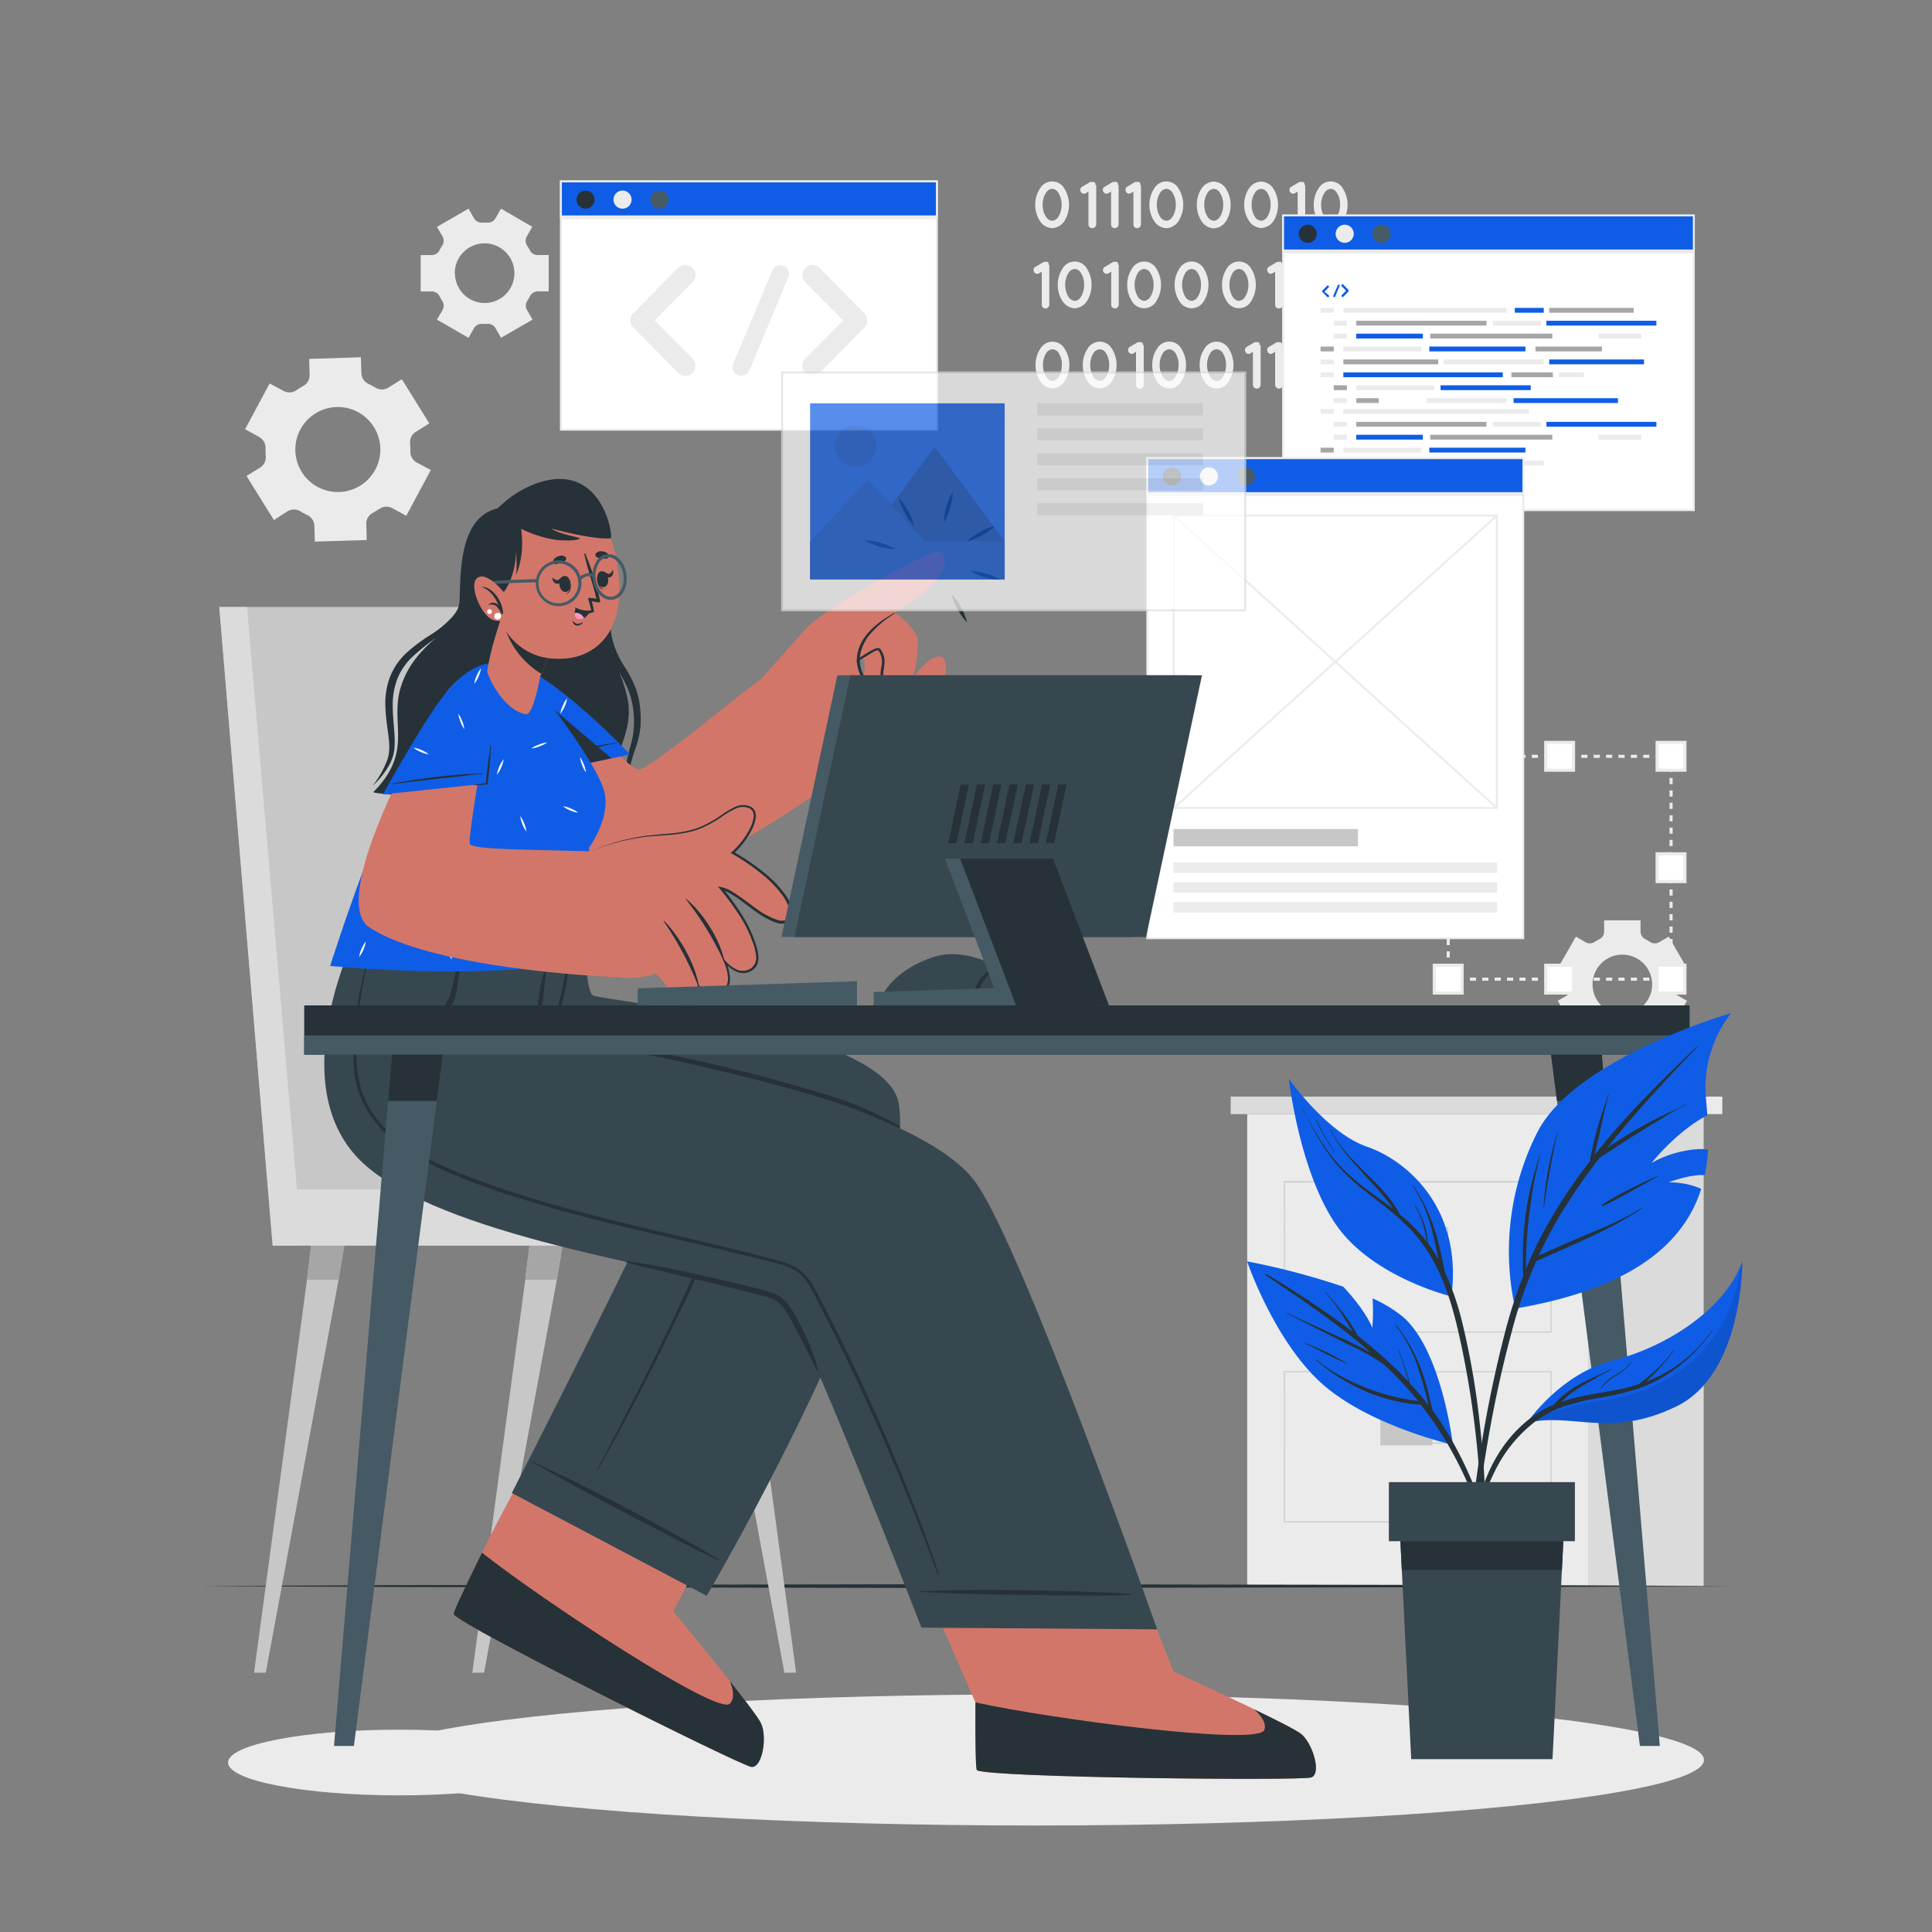 <svg xmlns="http://www.w3.org/2000/svg" viewBox="0 0 500 500"><rect x="0" y="0" width="500" height="500" fill="#808080" stroke="none"/><g id="freepik--background-complete--inject-133"><rect x="322.78" y="288.33" width="88.24" height="122.11" style="fill:#ebebeb"></rect><rect x="318.5" y="283.8" width="96.79" height="4.53" style="fill:#dbdbdb"></rect><rect x="415.29" y="283.8" width="30.44" height="4.53" style="fill:#ebebeb"></rect><rect x="411.01" y="288.33" width="29.9" height="122.11" style="fill:#dbdbdb"></rect><path d="M401.53,344.86H332.26V305.7h69.27Zm-69-.25h68.77V306H332.51Z" style="fill:#c7c7c7"></path><rect x="357.23" y="317.15" width="13.48" height="7.75" style="fill:#c7c7c7"></rect><path d="M374.82,324.44H361.09v-6.83h13.73Zm-13.48-.25h13.23v-6.33H361.34Z" style="fill:#c7c7c7"></path><path d="M401.53,394H332.26V354.86h69.27Zm-69-.25h68.77V355.11H332.51Z" style="fill:#c7c7c7"></path><rect x="357.23" y="366.31" width="13.48" height="7.75" style="fill:#c7c7c7"></rect><path d="M374.82,373.6H361.09v-6.83h13.73Zm-13.48-.25h13.23V367H361.34Z" style="fill:#c7c7c7"></path><path d="M74.39,132.33a3.21,3.21,0,0,1,3.35,0c.28.17.57.34.86.49s.59.31.89.45a3.21,3.21,0,0,1,1.87,2.77l.12,4.13,13.43-.42-.12-4.15a3.14,3.14,0,0,1,1.69-2.87c.57-.32,1.13-.66,1.67-1a3.23,3.23,0,0,1,3.36-.24l3.63,2,6.35-11.85-3.63-1.94a3.21,3.21,0,0,1-1.66-2.93,18.25,18.25,0,0,0-.07-2,3.18,3.18,0,0,1,1.46-3l3.52-2.19L104,98.14l-3.52,2.19a3.14,3.14,0,0,1-3.29,0l-.91-.52-.93-.47a3.12,3.12,0,0,1-1.82-2.75l-.13-4.13L80,92.88,80.13,97a3.15,3.15,0,0,1-1.62,2.87A17.75,17.75,0,0,0,76.69,101a3.13,3.13,0,0,1-3.28.18l-3.63-1.94-6.35,11.84,3.62,2a3.21,3.21,0,0,1,1.67,2.93c0,.66,0,1.31.06,2a3.19,3.19,0,0,1-1.46,3l-3.52,2.17,7.09,11.42Zm2.76-19.9A11,11,0,1,1,81,125.26,11,11,0,0,1,77.15,112.43Z" style="fill:#ebebeb"></path><path d="M122.69,84.92a2.24,2.24,0,0,1,2.08-1.1l.69,0,.7,0a2.24,2.24,0,0,1,2.07,1.09l1.44,2.51,8.15-4.71-1.44-2.5a2.26,2.26,0,0,1,.08-2.35,13.21,13.21,0,0,0,.71-1.21,2.23,2.23,0,0,1,2-1.24H142V66h-2.89a2.23,2.23,0,0,1-2-1.24,13.21,13.21,0,0,0-.71-1.21,2.26,2.26,0,0,1-.08-2.35l1.44-2.5L129.67,54l-1.45,2.52a2.24,2.24,0,0,1-2.07,1.09l-.69,0-.69,0a2.24,2.24,0,0,1-2.08-1.1L121.25,54l-8.16,4.71,1.45,2.49a2.26,2.26,0,0,1-.08,2.35,11.4,11.4,0,0,0-.71,1.22,2.24,2.24,0,0,1-2,1.24h-2.88v9.41h2.88a2.24,2.24,0,0,1,2,1.24,11.4,11.4,0,0,0,.71,1.22,2.26,2.26,0,0,1,.08,2.35l-1.45,2.49,8.16,4.71Zm-5-14.21a7.72,7.72,0,1,1,7.72,7.71A7.72,7.72,0,0,1,117.74,70.71Z" style="fill:#ebebeb"></path><path d="M436.57,250.56l-4.7-8.16-2.5,1.45a2.24,2.24,0,0,1-2.34-.08,12.48,12.48,0,0,0-1.22-.71,2.22,2.22,0,0,1-1.24-2v-2.88h-9.42v2.88a2.23,2.23,0,0,1-1.23,2,11.4,11.4,0,0,0-1.22.71,2.26,2.26,0,0,1-2.35.08l-2.5-1.45-4.7,8.16,2.51,1.44a2.23,2.23,0,0,1,1.09,2.08c0,.23,0,.46,0,.69s0,.46,0,.69a2.23,2.23,0,0,1-1.09,2.07L403.15,259l4.7,8.15,2.51-1.44a2.24,2.24,0,0,1,2.34.08,13.38,13.38,0,0,0,1.22.71,2.23,2.23,0,0,1,1.23,2v2.88h9.42v-2.88a2.23,2.23,0,0,1,1.23-2,13.38,13.38,0,0,0,1.22-.71,2.26,2.26,0,0,1,2.35-.08l2.5,1.44,4.7-8.15-2.5-1.44a2.23,2.23,0,0,1-1.09-2.07c0-.23,0-.47,0-.7s0-.46,0-.69a2.23,2.23,0,0,1,1.09-2.08Zm-9,4.21a7.71,7.71,0,1,1-7.71-7.71A7.71,7.71,0,0,1,427.57,254.77Z" style="fill:#ebebeb"></path><path d="M267.92,53a7.44,7.44,0,0,1,1.18-4.13,3.64,3.64,0,0,1,6.41,0,8,8,0,0,1,0,8.26,4,4,0,0,1-3.2,1.92,3.93,3.93,0,0,1-3.21-1.92A7.44,7.44,0,0,1,267.92,53Zm6.83,0a5.75,5.75,0,0,0-.83-3.07,2,2,0,0,0-1.61-1.06,2.09,2.09,0,0,0-1.64,1.06,5.66,5.66,0,0,0-.83,3.07,5.6,5.6,0,0,0,.83,3.06,2.08,2.08,0,0,0,1.64,1.07,2,2,0,0,0,1.61-1.07A5.69,5.69,0,0,0,274.75,53Z" style="fill:#ebebeb"></path><path d="M283.7,47.9V58.09a1,1,0,0,1-1,.95.93.93,0,0,1-1-.95v-8.5l-.69.4a.9.9,0,0,1-.49.13.94.94,0,0,1-.81-.48.91.91,0,0,1,.31-1.29l2.13-1.27s0,0,.07,0,.05,0,.08,0l.11,0a.1.1,0,0,1,.07,0h.38a.15.15,0,0,1,.1,0h.07c.05,0,.07.06.1.06l.07,0s.06,0,.07.05,0,0,.07.07a.13.13,0,0,1,.05.07l.07.07,0,0s0,0,0,.05,0,.06,0,.09,0,.07,0,.09,0,.07,0,.08,0,.09,0,.12Z" style="fill:#ebebeb"></path><path d="M289.49,47.9V58.09a1,1,0,0,1-1,.95.93.93,0,0,1-.95-.95v-8.5l-.69.4a.9.9,0,0,1-.49.13.93.93,0,0,1-.81-.48.91.91,0,0,1,.31-1.29L288,47.08s.05,0,.07,0,.05,0,.08,0l.11,0a.1.1,0,0,1,.07,0h.38a.15.15,0,0,1,.1,0h.07c.05,0,.07.06.1.06l.07,0,.07.05s.05,0,.07.07a.13.13,0,0,1,.05.07l.07.07,0,0s0,0,0,.05,0,.06,0,.09,0,.07,0,.09,0,.07,0,.08,0,.09,0,.12Z" style="fill:#ebebeb"></path><path d="M295.28,47.9V58.09a1,1,0,0,1-1,.95.93.93,0,0,1-.95-.95v-8.5l-.69.4a.9.9,0,0,1-.49.13,1,1,0,0,1-.5-1.77l2.13-1.27s.05,0,.07,0,.05,0,.08,0l.11,0s.05,0,.07,0h.38a.15.15,0,0,1,.1,0h.07c.05,0,.07.06.1.06l.07,0,.07.05s.05,0,.07.07a.21.21,0,0,1,.05.07l.07.07,0,0s0,0,0,.05,0,.06,0,.09a.47.47,0,0,1,0,.09.45.45,0,0,0,0,.08c0,.05,0,.09,0,.12Z" style="fill:#ebebeb"></path><path d="M297.47,53a7.44,7.44,0,0,1,1.18-4.13,3.64,3.64,0,0,1,6.41,0,7.93,7.93,0,0,1,0,8.26,4,4,0,0,1-3.2,1.92,3.93,3.93,0,0,1-3.21-1.92A7.44,7.44,0,0,1,297.47,53Zm6.83,0a5.75,5.75,0,0,0-.83-3.07,2,2,0,0,0-1.61-1.06,2.09,2.09,0,0,0-1.64,1.06,5.75,5.75,0,0,0-.83,3.07,5.69,5.69,0,0,0,.83,3.06,2.08,2.08,0,0,0,1.64,1.07,2,2,0,0,0,1.61-1.07A5.69,5.69,0,0,0,304.3,53Z" style="fill:#ebebeb"></path><path d="M309.74,53a7.44,7.44,0,0,1,1.18-4.13A3.88,3.88,0,0,1,314.13,47a3.93,3.93,0,0,1,3.2,1.91,7.93,7.93,0,0,1,0,8.26,4,4,0,0,1-3.2,1.92,3.91,3.91,0,0,1-3.21-1.92A7.44,7.44,0,0,1,309.74,53Zm6.83,0a5.75,5.75,0,0,0-.83-3.07,2,2,0,0,0-1.61-1.06,2.09,2.09,0,0,0-1.64,1.06,5.66,5.66,0,0,0-.83,3.07,5.6,5.6,0,0,0,.83,3.06,2.08,2.08,0,0,0,1.64,1.07,2,2,0,0,0,1.61-1.07A5.69,5.69,0,0,0,316.57,53Z" style="fill:#ebebeb"></path><path d="M322,53a7.44,7.44,0,0,1,1.18-4.13A3.88,3.88,0,0,1,326.4,47a3.93,3.93,0,0,1,3.2,1.91,7.93,7.93,0,0,1,0,8.26A4,4,0,0,1,326.4,59a3.91,3.91,0,0,1-3.21-1.92A7.44,7.44,0,0,1,322,53Zm6.83,0a5.75,5.75,0,0,0-.83-3.07,2,2,0,0,0-1.61-1.06,2.09,2.09,0,0,0-1.64,1.06,5.66,5.66,0,0,0-.83,3.07,5.6,5.6,0,0,0,.83,3.06,2.08,2.08,0,0,0,1.64,1.07A2,2,0,0,0,328,56.05,5.69,5.69,0,0,0,328.84,53Z" style="fill:#ebebeb"></path><path d="M337.79,47.9V58.09a1,1,0,0,1-1,.95.94.94,0,0,1-.95-.95v-8.5l-.69.4a.89.89,0,0,1-.48.13.94.94,0,0,1-.82-.48.91.91,0,0,1,.31-1.29l2.13-1.27s.05,0,.07,0,.05,0,.09,0l.1,0a.1.1,0,0,1,.07,0H337a.15.15,0,0,1,.1,0h.07c.05,0,.07.06.11.06l.06,0s.06,0,.07.05.05,0,.07.07a.13.13,0,0,1,.05.07.46.46,0,0,1,.07.07l0,0s0,0,0,.05,0,.06,0,.09,0,.07,0,.09,0,.07,0,.08,0,.09,0,.12Z" style="fill:#ebebeb"></path><path d="M340,53a7.44,7.44,0,0,1,1.18-4.13,3.64,3.64,0,0,1,6.41,0,7.93,7.93,0,0,1,0,8.26,4,4,0,0,1-3.2,1.92,3.93,3.93,0,0,1-3.21-1.92A7.44,7.44,0,0,1,340,53Zm6.83,0a5.75,5.75,0,0,0-.83-3.07,2,2,0,0,0-1.61-1.06,2.1,2.1,0,0,0-1.64,1.06A5.75,5.75,0,0,0,341.9,53a5.69,5.69,0,0,0,.83,3.06,2.09,2.09,0,0,0,1.64,1.07A2,2,0,0,0,346,56.05,5.69,5.69,0,0,0,346.81,53Z" style="fill:#ebebeb"></path><path d="M271.56,68.63v10.2a1,1,0,0,1-1,1,.93.93,0,0,1-.95-1v-8.5l-.69.39a.84.84,0,0,1-.49.14.94.94,0,0,1-.81-.48.93.93,0,0,1,.31-1.3l2.13-1.26s.05,0,.07,0,0,0,.08-.06h.11a.1.1,0,0,1,.07,0,.23.23,0,0,1,.12,0h.19a.1.1,0,0,0,.07,0,.24.24,0,0,1,.1,0,.1.1,0,0,1,.07,0s.07,0,.1,0l.07.06.07,0s.05,0,.07.07a.1.1,0,0,1,.05.07l.07.06,0,0s0,0,0,0,0,0,0,.09,0,.07,0,.08,0,.07,0,.09,0,.09,0,.12Z" style="fill:#ebebeb"></path><path d="M273.75,73.73a7.44,7.44,0,0,1,1.18-4.13,3.64,3.64,0,0,1,6.41,0,7.93,7.93,0,0,1,0,8.26,4,4,0,0,1-3.2,1.92,3.93,3.93,0,0,1-3.21-1.92A7.46,7.46,0,0,1,273.75,73.73Zm6.83,0a5.75,5.75,0,0,0-.83-3.07,2,2,0,0,0-1.61-1.06,2.08,2.08,0,0,0-1.64,1.06,6.07,6.07,0,0,0,0,6.13,2.12,2.12,0,0,0,1.64,1.07,2,2,0,0,0,1.61-1.07A5.71,5.71,0,0,0,280.58,73.73Z" style="fill:#ebebeb"></path><path d="M289.53,68.63v10.2a1,1,0,0,1-1,1,.94.94,0,0,1-.95-1v-8.5l-.69.39a.81.81,0,0,1-.48.14.94.94,0,0,1-.82-.48.93.93,0,0,1,.32-1.3l2.12-1.26s.05,0,.07,0,.05,0,.09-.06h.1a.1.1,0,0,1,.07,0,.25.25,0,0,1,.12,0h.19a.1.1,0,0,0,.07,0,.24.24,0,0,1,.1,0s.06,0,.07,0,.07,0,.11,0a.14.14,0,0,0,.07.06l.07,0a.19.19,0,0,1,.06.07.14.14,0,0,1,.06.07l.07.06v0s0,0,0,0a.16.16,0,0,1,0,.09s0,.07,0,.08a.64.64,0,0,0,0,.09.16.16,0,0,0,0,.12Z" style="fill:#ebebeb"></path><path d="M291.72,73.73a7.44,7.44,0,0,1,1.18-4.13,3.64,3.64,0,0,1,6.41,0,7.93,7.93,0,0,1,0,8.26,3.64,3.64,0,0,1-6.41,0A7.46,7.46,0,0,1,291.72,73.73Zm6.83,0a5.66,5.66,0,0,0-.83-3.07,2,2,0,0,0-1.61-1.06,2.08,2.08,0,0,0-1.64,1.06,6.07,6.07,0,0,0,0,6.13,2.12,2.12,0,0,0,1.64,1.07,2,2,0,0,0,1.61-1.07A5.63,5.63,0,0,0,298.55,73.73Z" style="fill:#ebebeb"></path><path d="M304,73.73a7.44,7.44,0,0,1,1.18-4.13,3.64,3.64,0,0,1,6.41,0,7.93,7.93,0,0,1,0,8.26,3.64,3.64,0,0,1-6.41,0A7.46,7.46,0,0,1,304,73.73Zm6.83,0a5.75,5.75,0,0,0-.83-3.07,2,2,0,0,0-1.61-1.06,2.08,2.08,0,0,0-1.64,1.06,6.07,6.07,0,0,0,0,6.13,2.12,2.12,0,0,0,1.64,1.07A2,2,0,0,0,310,76.79,5.71,5.71,0,0,0,310.82,73.73Z" style="fill:#ebebeb"></path><path d="M316.26,73.73a7.44,7.44,0,0,1,1.18-4.13,3.64,3.64,0,0,1,6.41,0,7.93,7.93,0,0,1,0,8.26,3.64,3.64,0,0,1-6.41,0A7.46,7.46,0,0,1,316.26,73.73Zm6.83,0a5.75,5.75,0,0,0-.83-3.07,2,2,0,0,0-1.61-1.06A2.08,2.08,0,0,0,319,70.66a6.07,6.07,0,0,0,0,6.13,2.12,2.12,0,0,0,1.64,1.07,2,2,0,0,0,1.61-1.07A5.71,5.71,0,0,0,323.09,73.73Z" style="fill:#ebebeb"></path><path d="M332,68.63v10.2a1,1,0,0,1-1,1,.94.94,0,0,1-1-1v-8.5l-.69.39a.81.81,0,0,1-.48.14,1,1,0,0,1-.5-1.78l2.12-1.26s.06,0,.07,0,.05,0,.09-.06h.1a.11.11,0,0,1,.07,0,.27.27,0,0,1,.12,0h.19a.11.11,0,0,0,.07,0,.35.35,0,0,1,.11,0,.11.11,0,0,1,.07,0c.05,0,.06,0,.1,0a.22.22,0,0,0,.07.06l.07,0a.46.46,0,0,1,.07.07.25.25,0,0,1,.05.07l.07.06v0s0,0,0,0,0,0,0,.09,0,.07,0,.08a.64.64,0,0,0,0,.09.16.16,0,0,0,0,.12Z" style="fill:#ebebeb"></path><path d="M334.24,73.73a7.35,7.35,0,0,1,1.17-4.13,3.63,3.63,0,0,1,6.41,0,7.93,7.93,0,0,1,0,8.26,3.63,3.63,0,0,1-6.41,0A7.37,7.37,0,0,1,334.24,73.73Zm6.82,0a5.66,5.66,0,0,0-.83-3.07,2,2,0,0,0-1.6-1.06A2.05,2.05,0,0,0,337,70.66a6.07,6.07,0,0,0,0,6.13,2.09,2.09,0,0,0,1.64,1.07,2,2,0,0,0,1.6-1.07A5.63,5.63,0,0,0,341.06,73.73Z" style="fill:#ebebeb"></path><path d="M350,68.63v10.2a1,1,0,0,1-1,1,.93.93,0,0,1-.95-1v-8.5l-.69.39a.84.84,0,0,1-.49.14.91.91,0,0,1-.81-.48.93.93,0,0,1,.31-1.3l2.13-1.26s.05,0,.07,0,.05,0,.08-.06h.11s.05,0,.06,0a.3.3,0,0,1,.13,0h.19s.05,0,.06,0,.07,0,.11,0a.1.1,0,0,1,.07,0c.05,0,.07,0,.1,0l.07.06.07,0,.07.07s0,0,.05.07l.07.06,0,0s0,0,0,0,0,0,0,.09,0,.07,0,.08a.64.64,0,0,0,0,.09c0,.05,0,.09,0,.12Z" style="fill:#ebebeb"></path><path d="M268,94.47a7.41,7.41,0,0,1,1.18-4.13,3.64,3.64,0,0,1,6.41,0,7.93,7.93,0,0,1,0,8.26,4,4,0,0,1-3.2,1.92,3.93,3.93,0,0,1-3.21-1.92A7.48,7.48,0,0,1,268,94.47Zm6.83,0a5.79,5.79,0,0,0-.83-3.08,2,2,0,0,0-1.61-1,2.09,2.09,0,0,0-1.64,1,5.79,5.79,0,0,0-.83,3.08,5.71,5.71,0,0,0,.83,3.06,2.12,2.12,0,0,0,1.64,1.07A2,2,0,0,0,274,97.53,5.71,5.71,0,0,0,274.79,94.47Z" style="fill:#ebebeb"></path><path d="M280.23,94.47a7.41,7.41,0,0,1,1.18-4.13,3.64,3.64,0,0,1,6.41,0,7.93,7.93,0,0,1,0,8.26,4,4,0,0,1-3.2,1.92,3.93,3.93,0,0,1-3.21-1.92A7.48,7.48,0,0,1,280.23,94.47Zm6.83,0a5.79,5.79,0,0,0-.83-3.08,2,2,0,0,0-1.61-1,2.09,2.09,0,0,0-1.64,1,5.79,5.79,0,0,0-.83,3.08,5.71,5.71,0,0,0,.83,3.06,2.12,2.12,0,0,0,1.64,1.07,2,2,0,0,0,1.61-1.07A5.71,5.71,0,0,0,287.06,94.47Z" style="fill:#ebebeb"></path><path d="M296,89.37v10.2a1,1,0,0,1-1,1,.94.94,0,0,1-1-1V91.06l-.69.4a.81.81,0,0,1-.48.14,1,1,0,0,1-.5-1.78l2.12-1.26.07,0s.05,0,.09,0h.1a.1.1,0,0,1,.07,0,.27.27,0,0,1,.12,0h.19a.1.1,0,0,0,.07,0,.24.24,0,0,1,.1,0s.06,0,.07,0,.07.05.11.05a.1.1,0,0,0,.07,0s0,0,.07.06.05,0,.06.06l.06.07a.23.23,0,0,0,.07.07v0s0,0,0,0a.14.14,0,0,1,0,.09s0,.06,0,.08a.64.64,0,0,0,0,.09.17.17,0,0,0,0,.12Z" style="fill:#ebebeb"></path><path d="M298.21,94.47a7.33,7.33,0,0,1,1.17-4.13,3.63,3.63,0,0,1,6.41,0,7.93,7.93,0,0,1,0,8.26,3.63,3.63,0,0,1-6.41,0A7.4,7.4,0,0,1,298.21,94.47Zm6.82,0a5.7,5.7,0,0,0-.83-3.08,2,2,0,0,0-1.6-1,2.09,2.09,0,0,0-1.65,1,5.79,5.79,0,0,0-.83,3.08,5.71,5.71,0,0,0,.83,3.06,2.12,2.12,0,0,0,1.65,1.07,2,2,0,0,0,1.6-1.07A5.63,5.63,0,0,0,305,94.47Z" style="fill:#ebebeb"></path><path d="M310.47,94.47a7.41,7.41,0,0,1,1.18-4.13,3.64,3.64,0,0,1,6.41,0,7.93,7.93,0,0,1,0,8.26,3.64,3.64,0,0,1-6.41,0A7.48,7.48,0,0,1,310.47,94.47Zm6.83,0a5.7,5.7,0,0,0-.83-3.08,2,2,0,0,0-1.61-1,2.09,2.09,0,0,0-1.64,1,5.79,5.79,0,0,0-.83,3.08,5.71,5.71,0,0,0,.83,3.06,2.12,2.12,0,0,0,1.64,1.07,2,2,0,0,0,1.61-1.07A5.63,5.63,0,0,0,317.3,94.47Z" style="fill:#ebebeb"></path><path d="M326.25,89.37v10.2a1,1,0,0,1-1,1,1,1,0,0,1-1-1V91.06l-.69.4a.79.79,0,0,1-.48.14,1,1,0,0,1-.5-1.78l2.12-1.26s.06,0,.07,0,0,0,.09,0h.1a.11.11,0,0,1,.07,0,.27.27,0,0,1,.12,0h.19a.11.11,0,0,0,.07,0,.35.35,0,0,1,.11,0,.11.11,0,0,1,.07,0c.05,0,.06.05.1.05a.13.13,0,0,0,.07,0l.07.06s0,0,.07.06l0,.07a.46.46,0,0,0,.07.07v0s0,0,0,0a.15.15,0,0,1,0,.09s0,.06,0,.08a.64.64,0,0,0,0,.09.17.17,0,0,0,0,.12Z" style="fill:#ebebeb"></path><path d="M332,89.37v10.2a1,1,0,0,1-1,1,1,1,0,0,1-1-1V91.06l-.69.4a.81.81,0,0,1-.48.14,1,1,0,0,1-.5-1.78l2.12-1.26s.06,0,.07,0,.05,0,.09,0h.1a.11.11,0,0,1,.07,0,.27.27,0,0,1,.12,0h.19a.11.11,0,0,0,.07,0,.35.35,0,0,1,.11,0,.11.11,0,0,1,.07,0c.05,0,.06.05.1.05a.13.13,0,0,0,.07,0l.07.06s.05,0,.07.06l.05.07.07.07v0s0,0,0,0a.15.15,0,0,1,0,.09s0,.06,0,.08a.64.64,0,0,0,0,.09.17.17,0,0,0,0,.12Z" style="fill:#ebebeb"></path><path d="M334.24,94.47a7.33,7.33,0,0,1,1.17-4.13,3.63,3.63,0,0,1,6.41,0,7.93,7.93,0,0,1,0,8.26,3.63,3.63,0,0,1-6.41,0A7.4,7.4,0,0,1,334.24,94.47Zm6.82,0a5.7,5.7,0,0,0-.83-3.08,2,2,0,0,0-1.6-1,2.06,2.06,0,0,0-1.64,1,5.7,5.7,0,0,0-.83,3.08,5.63,5.63,0,0,0,.83,3.06,2.09,2.09,0,0,0,1.64,1.07,2,2,0,0,0,1.6-1.07A5.63,5.63,0,0,0,341.06,94.47Z" style="fill:#ebebeb"></path><path d="M350,89.37v10.2a1,1,0,0,1-1,1,.94.94,0,0,1-.95-1V91.06l-.69.4a.84.84,0,0,1-.49.14.91.91,0,0,1-.81-.48.92.92,0,0,1,.31-1.3l2.13-1.26s.05,0,.07,0,.05,0,.08,0h.11s.05,0,.06,0a.3.3,0,0,1,.13,0h.19s.05,0,.06,0,.07,0,.11,0a.1.1,0,0,1,.07,0c.05,0,.07.05.1.05a.18.18,0,0,0,.07,0l.07.06s.05,0,.07.06l.05.07a.46.46,0,0,0,.07.07l0,0a.43.43,0,0,1,0,0,.15.15,0,0,1,0,.09.41.41,0,0,1,0,.08.64.64,0,0,0,0,.09.14.14,0,0,0,0,.12Z" style="fill:#ebebeb"></path></g><g id="freepik--Floor--inject-133"><polygon points="51.54 410.48 101.16 410.23 150.77 410.14 250 409.98 349.23 410.14 398.84 410.23 448.46 410.48 398.84 410.72 349.23 410.81 250 410.98 150.77 410.81 101.16 410.72 51.54 410.48" style="fill:#263238"></polygon></g><g id="freepik--Shadow--inject-133"><ellipse cx="103.3" cy="456.14" rx="44.28" ry="8.5" style="fill:#ebebeb"></ellipse><ellipse cx="267.97" cy="455.47" rx="173.02" ry="16.97" style="fill:#ebebeb"></ellipse></g><g id="freepik--Character--inject-133"><polygon points="181.38 314.51 184.16 331.19 203 432.89 206.03 432.89 192.34 331.19 190.31 314.51 181.38 314.51" style="fill:#c7c7c7"></polygon><polygon points="190.31 314.51 181.38 314.51 184.16 331.19 192.34 331.19 190.31 314.51" style="fill:#a6a6a6"></polygon><polygon points="122.24 432.89 125.28 432.89 144.11 331.19 146.89 314.51 137.96 314.51 135.94 331.19 122.24 432.89" style="fill:#c7c7c7"></polygon><polygon points="137.96 314.51 135.94 331.19 144.11 331.19 146.89 314.51 137.96 314.51" style="fill:#a6a6a6"></polygon><polygon points="65.75 432.89 68.79 432.89 87.62 331.19 90.4 314.51 81.47 314.51 79.45 331.19 65.75 432.89" style="fill:#c7c7c7"></polygon><polygon points="79.45 331.19 87.62 331.19 90.4 314.51 81.47 314.51 79.45 331.19" style="fill:#a6a6a6"></polygon><polygon points="70.57 322.35 208.57 322.35 208.57 307.81 156.91 307.81 130.01 157.09 56.75 157.09 70.57 322.35" style="fill:#c7c7c7"></polygon><polygon points="71.16 307.81 208.57 307.81 208.57 322.35 70.64 322.35 71.16 307.81" style="fill:#dbdbdb"></polygon><polygon points="70.57 322.35 78.09 322.35 63.92 157.09 56.75 157.09 70.57 322.35" style="fill:#dbdbdb"></polygon><path d="M194.42,457.27c-2.87-.39-75.17-36.46-77-39.5-.23-.35,2.88-6.95,7.31-15.93,10-20.33,30-54.7,30-54.7l43.52,24.46-24,45.38s8,9.74,14.57,18c0,0,0,0,0,0,4,5.09,7.47,9.61,8.1,11C198.62,449.51,197.29,457.67,194.42,457.27Z" style="fill:#d3766a"></path><path d="M194.42,457.27c-2.87-.39-75.17-36.46-77-39.5-.23-.35,2.88-6.95,7.31-15.93,16.07,12.65,60.91,42.18,64.13,39.08,1.28-1.24,1-3.5,0-5.91,4,5.09,7.47,9.61,8.1,11C198.62,449.51,197.29,457.67,194.42,457.27Z" style="fill:#263238"></path><path d="M182.89,413l-50.43-26.61s38.47-75.4,37.46-76.71c-3.53-4.55-46.13-2.48-64.53-20.77-19.48-19.36-4.6-46.93-4.6-46.93h50.9s-.47,13.81,1.72,15.62c1.45,1.21,76.29,8.42,79.22,28.17C237.7,319.92,182.89,413,182.89,413Z" style="fill:#37474f"></path><path d="M186,403.56c-6.06-3.66-12.28-7-18.52-10.4s-12.51-6.64-18.85-9.78c-3.58-1.77-7.23-3.38-10.82-5.14a.1.1,0,0,0-.09.17c3.14,1.69,6.19,3.54,9.32,5.24s6.18,3.35,9.29,5c6.25,3.32,12.55,6.56,18.82,9.84,3.54,1.85,7.12,3.6,10.72,5.31A.13.13,0,1,0,186,403.56Z" style="fill:#263238"></path><path d="M190,301.27c-1.25-2.59-4.58-3-7.05-3.59q-10.15-2.54-20.3-5.05c-12-3-24.36-5.78-35.1-12.13-5.13-3-10.12-6.87-12.68-12.41s-2.56-11.44-2.6-17.29c0-1.44.08-2.89.17-4.33,0-.12-.19-.12-.2,0-.37,5.76-1,11.52.33,17.22a23.38,23.38,0,0,0,3.23,7.77,26.65,26.65,0,0,0,5.85,6.14c9.5,7.46,21.42,11,32.95,14,6.51,1.67,13.05,3.25,19.58,4.85l10.09,2.47a9.25,9.25,0,0,1,4.14,1.63,4.36,4.36,0,0,1,1.25,3.66,14.35,14.35,0,0,1-1,4c-.6,1.58-1.24,3.15-1.88,4.72q-1.86,4.59-3.82,9.14-4,9.18-8.22,18.22c-5.66,12-11.71,23.85-17.87,35.61-.77,1.46-1.52,2.94-2.27,4.41,0,.09.09.16.14.08,6.6-11.63,12.77-23.52,18.64-35.53s11.38-24,16.1-36.45C190.26,306.21,191.05,303.51,190,301.27Z" style="fill:#263238"></path><path d="M339.35,460c-2.76.91-83.55.05-86.53-1.88-.35-.21-.38-17.53-.38-17.53-13.26-30.12-25.27-59.25-25.27-59.25l56.48-.07,20,51.29s11.49,5.24,21,9.83l0,0c5.83,2.81,10.91,5.38,12.07,6.32C339.73,451.14,342.1,459.06,339.35,460Z" style="fill:#d3766a"></path><path d="M339.35,460c-2.76.91-83.55.05-86.53-1.88-.35-.21-.44-7.51-.38-17.53,20,4.36,73.22,11.33,74.76,7.13.61-1.66-.66-3.56-2.57-5.31,5.83,2.81,10.91,5.38,12.07,6.32C339.73,451.14,342.1,459.06,339.35,460Z" style="fill:#263238"></path><path d="M299.47,421.68l-61-.45s-30.68-79-35.62-84.3c-2.51-2.69-19.3-5.67-39.34-10.07l-.11,0c-7.41-1.63-15.26-3.45-23-5.53-20.12-5.37-39.47-12.43-48.29-22.18-18.43-20.38,0-57.2,0-57.2h51.94s1.29,16-2.69,25.84c0,0,38.21,5.61,70.39,16.05,18.23,5.92,34.52,13.39,40.83,22.28C264.92,323.49,299.47,421.68,299.47,421.68Z" style="fill:#37474f"></path><path d="M292.59,412.53c-7.07-.52-14.14-.7-21.22-.87s-14.17-.25-21.25-.17c-4,0-8,.27-12,.33a.1.1,0,1,0,0,.19c3.56.08,7.12.35,10.69.44s7,.18,10.53.24c7.08.12,14.16.15,21.24.23,4,.05,8,0,12-.13A.13.13,0,0,0,292.59,412.53Z" style="fill:#263238"></path><path d="M118.58,249.51a3.48,3.48,0,0,1-.29.69.09.09,0,0,0,0,.12c-.69,2.13-1,4.39-1.63,6.52a10.15,10.15,0,0,1-3.94,5.63c-4,2.8-8.88,4.07-13.56,5.23-.15,0-.1.25,0,.26a25.85,25.85,0,0,0,8-1.23A21,21,0,0,0,114,263.5a10.56,10.56,0,0,0,3.87-5.82,36.81,36.81,0,0,0,.67-3.75,29.19,29.19,0,0,0,.47-4.38A.2.2,0,0,0,118.58,249.51Z" style="fill:#263238"></path><path d="M150.88,264.21a59.27,59.27,0,0,0-9.34,3.56l-.15.07a2.26,2.26,0,0,0,.14-.57c0-.22.08-.45.11-.67s.06-.47.08-.71l0-.36v0a2.76,2.76,0,0,0,2-1,7.28,7.28,0,0,0,1.25-2.93c.35-1.33.68-2.67,1-4s.59-3,.83-4.51a29.14,29.14,0,0,0,.51-4.47.21.21,0,0,0-.41,0c-.35,1.37-.51,2.8-.77,4.19s-.56,2.79-.88,4.18-.67,2.77-1,4.14-.68,3-2.1,3.39c-2.91.83-1.6-5.71-1.47-7,.29-3,.48-6,1-8.92a.1.1,0,0,0-.19-.05c-.63,2.7-1.35,5.35-1.83,8.09-.24,1.33-.41,2.69-.55,4a6.24,6.24,0,0,0,.26,3.48,2.55,2.55,0,0,0,1.93,1.42l-.09.31c-.07.21-.14.43-.19.65s-.11.44-.16.66a1.6,1.6,0,0,0-.09.81.33.33,0,0,0,.14.17c-1.25.54-2.49,1.08-3.72,1.65a32.53,32.53,0,0,0-4.48,2.18c-.17.08,0,.31.12.28a33,33,0,0,0,4.7-1.7c1.56-.6,3.1-1.23,4.64-1.87a58.76,58.76,0,0,0,8.88-4.14A.14.14,0,0,0,150.88,264.21Z" style="fill:#263238"></path><path d="M233.89,383q-4.83-11.94-10.21-23.64T212.3,336.23c-1.73-3.32-3.3-6.68-6.78-8.46a25,25,0,0,0-5-1.78c-2-.54-4-1.06-6.08-1.58-16.54-4.17-33.26-7.62-49.69-12.23-8.22-2.3-16.36-4.9-24.31-8-6.45-2.52-12.89-5.45-18.26-9.91a29.19,29.19,0,0,1-6.55-7.46c-2-3.41-6.79-12.68.26-40.76,0-.12-.14-.22-.18-.1-5.62,20-4.43,30.9-3.4,34.87a25.33,25.33,0,0,0,4.61,9.31c4.16,5.31,10,9,16,11.87a167.85,167.85,0,0,0,22.26,8.34c16.38,5.13,33.18,8.73,49.86,12.68,4.14,1,8.27,2,12.39,3,3.68.94,8,1.69,10.62,4.68a24.23,24.23,0,0,1,3.08,5.09q1.49,2.87,2.94,5.74,3,5.91,5.84,11.86,11.25,23.52,20.48,47.94c.76,2,1.51,4,2.28,6,.06.15.3.08.25-.08C240.28,399.12,237.12,391,233.89,383Z" style="fill:#263238"></path><path d="M211.57,353.89a58.51,58.51,0,0,0-4.4-10.87c-1.62-3.19-3.44-7-7-8.35a52.14,52.14,0,0,0-5.79-1.59q-3.06-.78-6.14-1.51-6.16-1.45-12.36-2.76c-4.6-1-9.24-1.87-13.91-2.37-.11,0-.12.16,0,.19,3.95,1.15,8,2,12,3s7.81,1.85,11.71,2.8,8,2,12,3a9.76,9.76,0,0,1,4.68,2.47c1.79,1.76,7.94,14.7,8.93,16.63C211.54,355.12,211.73,354.47,211.57,353.89Z" style="fill:#263238"></path><path d="M232.81,291.42A94.2,94.2,0,0,0,218,284.65c-5.83-2-11.79-3.65-17.73-5.27q-18.35-5-37.09-8.35-5.33-1-10.68-1.81a95,95,0,0,0-10.5-1.29c-.13,0-.14.18,0,.21,3.08.76,6.26,1.24,9.39,1.77s6.19,1.09,9.28,1.68q9.25,1.77,18.45,3.86c12.14,2.76,24.29,5.77,36.15,9.52a157.59,157.59,0,0,1,17.31,6.9A.26.26,0,0,0,232.81,291.42Z" style="fill:#263238"></path><path d="M163.41,208.53c-.67,0-3.77-.16-8.32-.33a25.52,25.52,0,0,1-1.69-15.43c.22-1.19-3.06,5.53-2.54,15.27-8.79-.34-20.74-.82-31.17-1.33,0-4.08-.08-7.87-.08-7.87a45.47,45.47,0,0,1-2.19,7.77c-1.43-.06-2.83-.15-4.17-.21a159.83,159.83,0,0,0,.32-17.38,55.73,55.73,0,0,1-6.25,17c-6.62-.39-11-.77-10.67-1.07,10.74-10.85,3.82-17.92,7.31-27.86,4.18-11.9,14.75-13.16,15-22.28.24-7.42.16-20.92,9.7-23.2a18.06,18.06,0,0,1,19.79-2.51c14.43,6.6,7.14,29.06,7.85,33.77,1,6.73,4,9.26,5.91,17s-1.89,12.67-2.61,17.84S165.07,208.62,163.41,208.53Z" style="fill:#263238"></path><path d="M96.46,203.34a25.86,25.86,0,0,0,3.62-6.28c.9-2.21.72-4.54.41-6.95s-.69-4.86-.76-7.4a19.35,19.35,0,0,1,1.22-7.57,16.93,16.93,0,0,1,4.4-6.32,44.17,44.17,0,0,1,6-4.47,27.3,27.3,0,0,0,5.56-4.54,13.3,13.3,0,0,0,3.08-6.45,12.45,12.45,0,0,1-2.37,7,25,25,0,0,1-5.42,5.17,56.79,56.79,0,0,0-5.6,4.58,16.13,16.13,0,0,0-3.83,5.73,19,19,0,0,0-1.13,6.85c0,2.38.28,4.79.44,7.27a25.23,25.23,0,0,1,0,3.79,11,11,0,0,1-1.07,3.71A21.18,21.18,0,0,1,96.46,203.34Z" style="fill:#263238"></path><path d="M156.29,138.17a37.68,37.68,0,0,1,1.45,9c.19,3,.22,6.06.23,9.08l0,4.5a22.79,22.79,0,0,0,.41,4.33,23.78,23.78,0,0,0,3.55,7.9,35.56,35.56,0,0,1,2.17,4.11,21.51,21.51,0,0,1,1.36,4.53,30.38,30.38,0,0,1,.36,4.66,19.34,19.34,0,0,1-.55,4.66c-.37,1.52-.89,3-1.35,4.36a23.21,23.21,0,0,0-1,4.3,9.28,9.28,0,0,0,3.16,7.88,9.41,9.41,0,0,1-4.09-7.94,22,22,0,0,1,.68-4.58c.35-1.49.82-2.92,1.08-4.34a24.3,24.3,0,0,0-.14-8.67,21.86,21.86,0,0,0-1.3-4.09,33.2,33.2,0,0,0-2.1-3.87,45.9,45.9,0,0,1-2.22-4,18.47,18.47,0,0,1-1.47-4.51,23.9,23.9,0,0,1-.3-4.67c0-1.53.08-3,.15-4.54.12-3,.29-6,.34-9A44.36,44.36,0,0,0,156.29,138.17Z" style="fill:#263238"></path><path d="M132.12,185.68C142.58,210,155.24,227.42,163.7,228c15.06,1.09,52.81-25.91,53.73-27.28,3.51-5.26-15.31-24-20-25.15-1-.24-30,24.52-32.38,23.56-2-.81-6.31-4.62-18.8-17.15C137.61,173.36,125.43,170.14,132.12,185.68Z" style="fill:#d3766a"></path><path d="M207.38,164.37c4.56-2.19,9.61-5.07,14.9-5.54s10.4,6,10.62,8-.44,14.63-5.71,15.2-3.11-9.32-3.43-10.39-.67-2.45-1.65-2.24-17.49,10.34-17.49,10.34Z" style="fill:#d3766a"></path><path d="M207.79,165.06c.3,0,13.82-7.13,19.1-7.6s10.41,6,10.62,8-.43,14.63-5.7,15.2-3.12-9.32-3.44-10.39-.66-2.45-1.65-2.24-17.49,10.34-17.49,10.34Z" style="fill:#d3766a"></path><path d="M230,180.2a6.39,6.39,0,0,1-1.22-3,11.34,11.34,0,0,1-.17-3.39,18.62,18.62,0,0,0,.33-3,5.78,5.78,0,0,0-1-2.7c-.48-.7-1.23-.36-1.87-.05a26.67,26.67,0,0,0-2.73,1.6c-.95.61-1.89,1.24-2.83,1.86a27.45,27.45,0,0,0-2.88,2c-.06.06,0,.18.08.14a26.79,26.79,0,0,0,2.54-1.49c1-.58,1.91-1.15,2.87-1.71s1.77-1.09,2.68-1.6c.32-.17.95-.61,1.34-.56s.72,1,.84,1.32a5,5,0,0,1,.13,2.87,14.63,14.63,0,0,0-.24,3,7.68,7.68,0,0,0,.52,2.72,10.5,10.5,0,0,0,1.5,2.13C229.87,180.41,230,180.28,230,180.2Z" style="fill:#263238"></path><path d="M192.57,180.69s13.17-14.88,15.92-17.86c5.53-6,30.08-19.22,33.62-20s5.62,6.44-11,15.94c-8.75,5-9.82,10.45-9.33,13.35s3.86,8,8.75,7.37,7.3-8.16,11.72-9.45,2.34,7.3-.33,12.42a30.11,30.11,0,0,1-12.08,11.72c-4.07,2.05-16.59,9.13-16.59,9.13Z" style="fill:#d3766a"></path><path d="M236.26,175.39c-1.7,1.63-3.59,3.71-6,4.07s-4.31-1.09-5.7-3a9.34,9.34,0,0,1-2-6.65,11.49,11.49,0,0,1,2.77-5.86,27.45,27.45,0,0,1,6.17-5.14c.1-.07,0-.21-.12-.15-2.15,1.25-8.86,4.88-9.59,11.24a9.57,9.57,0,0,0,2.11,6.76c1.3,1.84,3.08,3.55,5.48,3.48,2.93-.07,5.17-2.7,7.06-4.68C236.49,175.36,236.34,175.31,236.26,175.39Z" style="fill:#263238"></path><path d="M250.29,140.09a15.78,15.78,0,0,1,3.41-2.44,15.53,15.53,0,0,1,3.88-1.56,17.41,17.41,0,0,1-7.29,4Z" style="fill:#263238"></path><path d="M244.26,135.24a15.79,15.79,0,0,1,.68-4.13,15.38,15.38,0,0,1,1.64-3.84,15.25,15.25,0,0,1-.68,4.12A15.66,15.66,0,0,1,244.26,135.24Z" style="fill:#263238"></path><path d="M236.56,136.08a17.59,17.59,0,0,1-4-7.28,15.43,15.43,0,0,1,2.43,3.4A15.68,15.68,0,0,1,236.56,136.08Z" style="fill:#263238"></path><path d="M231.71,142.12a15.72,15.72,0,0,1-4.12-.68,15.32,15.32,0,0,1-3.85-1.65,17.6,17.6,0,0,1,8,2.33Z" style="fill:#263238"></path><path d="M246.29,153.82a15.67,15.67,0,0,1,2.43,3.4,15.31,15.31,0,0,1,1.56,3.88,15.43,15.43,0,0,1-2.43-3.4A15.68,15.68,0,0,1,246.29,153.82Z" style="fill:#263238"></path><path d="M251.14,147.78a17.7,17.7,0,0,1,8,2.33,15.79,15.79,0,0,1-4.13-.68A15.63,15.63,0,0,1,251.14,147.78Z" style="fill:#263238"></path><path d="M129.15,180.94c1.59,6.85,8.13,19.69,8.13,19.69L163,195.24s-15.65-16.59-26.81-22.16C131.72,170.84,127.54,174,129.15,180.94Z" style="fill:#0F5DE6"></path><path d="M129.15,180.94c1.59,6.85,8.13,19.69,8.13,19.69L163,195.24s-15.65-16.59-26.81-22.16C131.72,170.84,127.54,174,129.15,180.94Z" style="fill:#0F5DE6"></path><path d="M136.72,197.12c3.77-1.05,7.54-2.05,11.37-2.88,1.91-.42,3.82-.8,5.74-1.16s3.87-.51,5.78-.9c.11,0,.13.15,0,.17-1.93.28-3.83.83-5.74,1.21s-3.82.79-5.73,1.2c-3.81.81-7.63,1.62-11.42,2.52C136.64,197.31,136.62,197.15,136.72,197.12Z" style="fill:#263238"></path><path d="M145.66,182.59a8.22,8.22,0,0,1,1.11-1.89,8.41,8.41,0,0,1-.62,2.11A8.26,8.26,0,0,1,145,184.7,8.43,8.43,0,0,1,145.66,182.59Zm-10.51-2a8.11,8.11,0,0,0-1.9-1.12,8.29,8.29,0,0,0-2.11-.62,8.5,8.5,0,0,0,1.9,1.11A8.31,8.31,0,0,0,135.15,180.56Zm2.41,13.1a8.35,8.35,0,0,0,2.13-.56,7.94,7.94,0,0,0,1.94-1,8,8,0,0,0-2.13.56A8.33,8.33,0,0,0,137.56,193.66Zm12.49,2.21a8.22,8.22,0,0,0,.5,2l.52-.11A7.59,7.59,0,0,0,150.05,195.87Z" style="fill:#fff"></path><path d="M158.23,196.24l-20.95,4.39s-6.54-12.84-8.13-19.69c-.92-3.95,0-6.67,1.87-7.87Z" style="fill:#263238"></path><path d="M156.16,248.16S131.73,254,85.44,250c0,0,18.1-57.77,32.68-73.35,6.63-7.09,13.12-6,18.61-1.45,1.37,1.14,18.37,22.72,19.81,30.24,1.27,6.64-4.13,14-4.13,14Z" style="fill:#0F5DE6"></path><path d="M109.3,223.15a8.11,8.11,0,0,1,1.12-1.9,8.31,8.31,0,0,1-.63,2.11,8.5,8.5,0,0,1-1.11,1.9A8.29,8.29,0,0,1,109.3,223.15Zm19.3-22.66a8.54,8.54,0,0,0,1.12-1.9,8.29,8.29,0,0,0,.62-2.11,9.25,9.25,0,0,0-1.74,4ZM92.94,247.67a8.5,8.5,0,0,0,1.11-1.9,8.31,8.31,0,0,0,.63-2.11,7.91,7.91,0,0,0-1.12,1.89A8.37,8.37,0,0,0,92.94,247.67Zm44.26-16.54a8.54,8.54,0,0,0,1.12-1.9,8.29,8.29,0,0,0,.62-2.11,9.25,9.25,0,0,0-1.74,4ZM122.74,177a7.87,7.87,0,0,0,1.11-1.89,8,8,0,0,0,.63-2.12,8.13,8.13,0,0,0-1.11,1.9A8.43,8.43,0,0,0,122.74,177Zm3.69,45a8.07,8.07,0,0,0-1.9-1.11,7.91,7.91,0,0,0-2.11-.62,8.5,8.5,0,0,0,1.9,1.11A8.29,8.29,0,0,0,126.43,222Zm23.26-11.63a8.22,8.22,0,0,0-1.89-1.11,8.43,8.43,0,0,0-2.11-.63,7.91,7.91,0,0,0,1.89,1.12A8.41,8.41,0,0,0,149.69,210.34Zm-14.54-29.78a8.11,8.11,0,0,0-1.9-1.12,8.29,8.29,0,0,0-2.11-.62,8.5,8.5,0,0,0,1.9,1.11A8.31,8.31,0,0,0,135.15,180.56Zm1.11,65a8.07,8.07,0,0,0-1.9-1.11,7.8,7.8,0,0,0-2.11-.62,8.5,8.5,0,0,0,1.9,1.11A8.29,8.29,0,0,0,136.26,245.59ZM111,195.23a9.25,9.25,0,0,0-4-1.74,8.17,8.17,0,0,0,1.9,1.12A8.29,8.29,0,0,0,111,195.23Zm-4.1,44.15a8.11,8.11,0,0,0-1.9-1.12,8.29,8.29,0,0,0-2.11-.62,8.5,8.5,0,0,0,1.9,1.11A8.31,8.31,0,0,0,106.85,239.38Zm11.45-5.46a8.34,8.34,0,0,0,2.13-.55,8,8,0,0,0,1.94-1.06,9.24,9.24,0,0,0-4.07,1.61ZM147.63,224a8,8,0,0,0,2.13-.55,8.3,8.3,0,0,0,1.94-1,8,8,0,0,0-2.13.55A8.3,8.3,0,0,0,147.63,224Zm-32.35-16.86a8.45,8.45,0,0,0,2.13-.55,8.11,8.11,0,0,0,1.93-1.06,9.14,9.14,0,0,0-4.06,1.61Zm22.28-13.45a8.35,8.35,0,0,0,2.13-.56,7.94,7.94,0,0,0,1.94-1,8,8,0,0,0-2.13.56A8.33,8.33,0,0,0,137.56,193.66ZM93.79,229a8.46,8.46,0,0,0,2.13-.56,8.07,8.07,0,0,0,1.93-1A9.14,9.14,0,0,0,93.79,229Zm8-20.85a8,8,0,0,0,.55,2.13,8.44,8.44,0,0,0,1,1.93,8,8,0,0,0-.55-2.13A8.44,8.44,0,0,0,101.76,208.13Zm32.84,3a9.07,9.07,0,0,0,1.6,4.07,8,8,0,0,0-.55-2.13A8.3,8.3,0,0,0,134.6,211.16ZM147,239.65a9.24,9.24,0,0,0,1.61,4.07,8,8,0,0,0-.56-2.13A8.13,8.13,0,0,0,147,239.65Zm-31.67,4.63a8.46,8.46,0,0,0,.56,2.13,8.07,8.07,0,0,0,1.05,1.93,8.46,8.46,0,0,0-.56-2.13A8.07,8.07,0,0,0,115.29,244.28Zm3.27-59.63a8.46,8.46,0,0,0,.56,2.13,8.07,8.07,0,0,0,1,1.93,8.46,8.46,0,0,0-.56-2.13A8.07,8.07,0,0,0,118.56,184.65Zm31.49,11.22a8.46,8.46,0,0,0,.56,2.13,8.07,8.07,0,0,0,1,1.93,9.14,9.14,0,0,0-1.61-4.06Z" style="fill:#fff"></path><path d="M126.08,173.75c.06,1.28,4.44,10.32,10.09,11.09,1.84.25,3.64-9.74,3.64-9.74l.3-.7,4.22-9.9-10.69-10-1.56-1.35s-1,2.78-2.15,6.26c-.06.16-.11.32-.17.49s-.14.38-.2.57c-.18.51-.37,1-.54,1.57s-.27.8-.39,1.23-.26.84-.39,1.27A68.63,68.63,0,0,0,126.08,173.75Z" style="fill:#d3766a"></path><path d="M129.93,159.39a21.61,21.61,0,0,0,10.18,15l4.22-9.9-10.69-10-1.56-1.35S131.11,155.91,129.93,159.39Z" style="fill:#263238"></path><path d="M159.93,147.47c2.46,18.71-8.47,22.3-12.5,22.83-3.67.48-16.21,1.64-20.59-16.72s3.53-25.42,11.86-27S157.46,128.75,159.93,147.47Z" style="fill:#d3766a"></path><path d="M152.75,158.18a4.84,4.84,0,0,1-1.61,1.81,2.22,2.22,0,0,1-1.28.31c-1-.07-1.15-.92-1.12-1.68a5.33,5.33,0,0,1,.21-1.19A6.19,6.19,0,0,0,152.75,158.18Z" style="fill:#263238"></path><path d="M151.14,160a2.22,2.22,0,0,1-1.28.31c-1-.07-1.15-.92-1.12-1.68A2.23,2.23,0,0,1,151.14,160Z" style="fill:#ff99ba"></path><path d="M156.86,144.58c-.45,0-.86-.08-1.3-.12a2.14,2.14,0,0,1-1.3-.39.66.66,0,0,1-.08-.81,1.65,1.65,0,0,1,1.59-.57,2.51,2.51,0,0,1,1.62.69A.72.72,0,0,1,156.86,144.58Z" style="fill:#263238"></path><path d="M144,146a11.24,11.24,0,0,0,1.24-.41,2.13,2.13,0,0,0,1.18-.65.68.68,0,0,0-.09-.82,1.66,1.66,0,0,0-1.67-.2,2.37,2.37,0,0,0-1.43,1A.71.71,0,0,0,144,146Z" style="fill:#263238"></path><path d="M147.47,150.23s-.1.07-.09.13c.21,1.27.24,2.75-.86,3.33,0,0,0,.08,0,.07C147.92,153.37,147.87,151.4,147.47,150.23Z" style="fill:#263238"></path><path d="M146.15,149.05c-2.07.12-1.68,4.25.24,4.14S147.89,149,146.15,149.05Z" style="fill:#263238"></path><path d="M145.36,149.35c-.34.26-.65.71-1.08.79s-.92-.3-1.29-.68c0,0-.07,0-.07,0,.06.79.44,1.58,1.3,1.62s1.28-.72,1.4-1.53C145.65,149.44,145.5,149.24,145.36,149.35Z" style="fill:#263238"></path><path d="M154.55,149.3c0-.05.11,0,.11.1.07,1.28.37,2.74,1.56,3.07,0,0,0,.07,0,.07C154.79,152.46,154.41,150.52,154.55,149.3Z" style="fill:#263238"></path><path d="M155.58,147.86c2-.33,2.56,3.78.67,4.09S153.87,148.14,155.58,147.86Z" style="fill:#263238"></path><path d="M156.48,148c.35.18.72.54,1.11.51s.73-.51,1-1c0-.05.06,0,.07,0,.12.79,0,1.64-.78,1.89s-1.26-.39-1.55-1.15C156.25,148.19,156.33,148,156.48,148Z" style="fill:#263238"></path><path d="M148.3,160.75c.32.29.65.68,1.12.7a3.28,3.28,0,0,0,1.36-.39s.08,0,.06.07a1.74,1.74,0,0,1-1.6.77,1.37,1.37,0,0,1-1.06-1.09C148.16,160.74,148.25,160.71,148.3,160.75Z" style="fill:#263238"></path><path d="M153.16,155.57s.46,1.88.56,2.78c0,.08-.21.14-.51.2h0a4.28,4.28,0,0,1-4.32-1.16.09.09,0,0,1,.12-.14,6.5,6.5,0,0,0,4,.71c0-.26-.91-3.2-.77-3.22a8,8,0,0,1,2.1.24c-.86-3.94-2.34-7.72-3.13-11.66a.13.13,0,0,1,.23-.09,65.61,65.61,0,0,1,3.9,12.43C155.46,156.16,153.53,155.68,153.16,155.57Z" style="fill:#263238"></path><path d="M128.42,154.85c2-.46,6.33-6.92,4.84-16.72,0,0,.73,8.89.29,10.29s2.42-3.63,1.33-11.55a32.44,32.44,0,0,0,8.79,2.83c3.9.41,6.17,0,6.39-.32s-5.55-1.12-7.32-2.58c0,0,10.68,2.94,15.31,2.52.53,0-.67-11-8.5-14.43s-18.17,3.44-20.69,6.85c0,0-3.44,1.1-6.4,7S126.26,155.34,128.42,154.85Z" style="fill:#263238"></path><path d="M144.55,156.87a5.92,5.92,0,1,1,5.76-7.38h0a5.94,5.94,0,0,1-4.29,7.2A6.16,6.16,0,0,1,144.55,156.87Zm0-11.06a5.57,5.57,0,0,0-1.27.15,5.16,5.16,0,1,0,1.27-.15Z" style="fill:#455a64"></path><path d="M158.05,155.24c-2.26,0-4.32-2.33-4.67-5.4a7.11,7.11,0,0,1,.77-4.26,3.69,3.69,0,0,1,6.28-.72,7,7,0,0,1,1.71,4c.38,3.25-1.29,6.11-3.7,6.39A2.55,2.55,0,0,1,158.05,155.24Zm-.57-11-.3,0a3.13,3.13,0,0,0-2.34,1.73,6.3,6.3,0,0,0-.67,3.78c.32,2.81,2.19,4.91,4.18,4.68s3.33-2.7,3-5.51a6.27,6.27,0,0,0-1.52-3.52A3.24,3.24,0,0,0,157.48,144.22Z" style="fill:#455a64"></path><path d="M150.19,150.2l-.57-.55c.8-.85,2.75-2.09,4.37-.72l-.52.6C152,148.3,150.27,150.12,150.19,150.2Z" style="fill:#455a64"></path><path d="M124.14,154.73l-.74-.29c.14-.34,1.33-3.38,3.06-3.87s12.27-.68,12.72-.68l0,.79c-3.06.06-11.28.3-12.53.65S124.46,153.89,124.14,154.73Z" style="fill:#455a64"></path><path d="M127.71,160.49a3.9,3.9,0,0,0,.89.18,2.93,2.93,0,0,0,.89,0,2.68,2.68,0,0,0,1.07-.4,3.31,3.31,0,0,0,1.35-1.68l-1.26-5s-4.39-5.7-7-4.11S124.52,159.46,127.71,160.49Z" style="fill:#d3766a"></path><path d="M124.71,151.86s0,.07,0,.08c2.24.79,3.49,2.78,4.39,4.86a1.75,1.75,0,0,0-2.65-.36c-.06,0,0,.13.06.11a2,2,0,0,1,2.19.59,9.21,9.21,0,0,1,1.11,1.7c.11.19.46.07.38-.15l0-.05C130.09,155.83,127.74,152,124.71,151.86Z" style="fill:#263238"></path><path d="M127.94,159.68a.88.88,0,1,0,.64-1.06A.87.87,0,0,0,127.94,159.68Z" style="fill:#fff"></path><path d="M126.09,158.44a.6.6,0,0,0,.74.45.61.61,0,0,0,.46-.75.63.63,0,0,0-.75-.45A.61.61,0,0,0,126.09,158.44Z" style="fill:#fff"></path><path d="M115,180c-12.47,20.17-28.74,53.83-19.41,60C111,250.24,153.06,252.79,162.68,253c4.15.09,9.68-27.55,6.59-30.74s-47.12-1.25-47.7-3.91c-.33-1.51,1.92-14.94,4.57-31.64C129.19,167.44,118.6,174.22,115,180Z" style="fill:#d3766a"></path><path d="M166.88,216.49c10-1.39,12.82-.21,20.66-5.89,5.14-3.72,9.73-2,6.79,3.88-4.8,9.68-17.36,14.2-22.16,14.51Z" style="fill:#d3766a"></path><path d="M140.24,226.15s11.27-6.26,21.81-8.8c7.29-1.77,23.58-3.83,39.16,12.24,3.69,3.81,6.26,11.86-2,7.83-5.89-2.86-8.77-6.46-12.5-7.5,0,0,2.05,10.63-1.91,14.18a98,98,0,0,1-11,8.55,21.05,21.05,0,0,1-1.79-1.92s-4,3-11.57,2.25Z" style="fill:#d3766a"></path><path d="M169.28,216.78c3.48,1.81,10.8,5.79,15.66,11.12,5.4,5.93,14.2,18.8,9.78,22.74-3.24,2.88-7-1.73-7-1.73s2.52,6.08-1,8c-3.18,1.79-5.9-1.95-5.9-1.95s.89,3.95-2.51,5.09c-4.09,1.37-5.29-7.15-10.63-9.34C166.47,250.27,169.28,216.78,169.28,216.78Z" style="fill:#d3766a"></path><path d="M177.5,232.59c3,2.25,8.5,9.1,10,16.19,0,.16-.07.27-.13.13a78.79,78.79,0,0,0-9.94-16.27S177.47,232.57,177.5,232.59Z" style="fill:#263238"></path><path d="M171.85,238.33c2.39,2.2,7.74,9.51,9,16.75,0,.16-.08.27-.14.13a84.28,84.28,0,0,0-9-16.84S171.82,238.3,171.85,238.33Z" style="fill:#263238"></path><path d="M152.88,220.3a55.54,55.54,0,0,1,13.8-3.92c2.38-.32,4.78-.47,7.16-.72a27.42,27.42,0,0,0,7-1.48,30.59,30.59,0,0,0,6.2-3.49,20.77,20.77,0,0,1,3.14-1.83,4.81,4.81,0,0,1,3.67-.25,2.42,2.42,0,0,1,1.49,1.23,3.33,3.33,0,0,1,.23,1.91,10.34,10.34,0,0,1-1.25,3.45,21.9,21.9,0,0,1-4.47,5.72l-.05-.48a56.77,56.77,0,0,1,9.15,6.38,26.63,26.63,0,0,1,3.82,4.12,11.15,11.15,0,0,1,2.43,5.14,3.19,3.19,0,0,1-.25,1.54,2.4,2.4,0,0,1-1.12,1.15,4.21,4.21,0,0,1-3,0,20.31,20.31,0,0,1-5-2.67c-1.53-1.08-3-2.24-4.47-3.3a26,26,0,0,0-2.3-1.51,7.61,7.61,0,0,0-2.43-1l.29-.53a69.49,69.49,0,0,1,4.75,6.45,34.18,34.18,0,0,1,3.59,7.18,15.71,15.71,0,0,1,1,3.93,5.24,5.24,0,0,1-.22,2.07,3.44,3.44,0,0,1-1.3,1.68,4.2,4.2,0,0,1-4,.45,8.72,8.72,0,0,1-3.25-2.44l.38-.24a12.49,12.49,0,0,1,1,3.84,4.85,4.85,0,0,1-1.09,3.81,3.71,3.71,0,0,1-3.78,1,7.54,7.54,0,0,1-3.25-2.26L181,255a6.11,6.11,0,0,1-.05,2.41,3.71,3.71,0,0,1-1.22,2.07,4,4,0,0,1-2.22.89,3,3,0,0,1-2.15-1,24,24,0,0,1-2.78-3.82,15.59,15.59,0,0,0-3-3.65,15.88,15.88,0,0,1,3,3.6,23.19,23.19,0,0,0,2.83,3.75,2.82,2.82,0,0,0,2,.92,3.69,3.69,0,0,0,2.07-.87,4.44,4.44,0,0,0,1.11-4.22l-.11-.56.39.41a7.37,7.37,0,0,0,3.11,2.12,3.34,3.34,0,0,0,3.39-.9,4.51,4.51,0,0,0,1-3.5,12.33,12.33,0,0,0-1-3.69l-.54-1.28.92,1a8.21,8.21,0,0,0,3.07,2.3,3.76,3.76,0,0,0,3.57-.42,3.39,3.39,0,0,0,1.27-3.3,15.07,15.07,0,0,0-1-3.79,32.79,32.79,0,0,0-3.58-7,66.75,66.75,0,0,0-4.73-6.36l-.56-.67.84.14a8,8,0,0,1,2.69,1.07c.81.47,1.59,1,2.35,1.53,1.52,1.07,3,2.23,4.48,3.27A19.1,19.1,0,0,0,201,238a3.5,3.5,0,0,0,2.44.09,1.92,1.92,0,0,0,1-2,10.51,10.51,0,0,0-2.27-4.78,26.66,26.66,0,0,0-3.69-4,57.32,57.32,0,0,0-9-6.36l-.36-.21.31-.27a21.36,21.36,0,0,0,4.37-5.53,9.91,9.91,0,0,0,1.21-3.26,2.81,2.81,0,0,0-.17-1.61,2,2,0,0,0-1.2-1,4.34,4.34,0,0,0-3.31.22,20.5,20.5,0,0,0-3.07,1.77,31.15,31.15,0,0,1-6.32,3.5c-4.59,1.71-9.5,1.49-14.23,2.05A56,56,0,0,0,152.88,220.3Z" style="fill:#263238"></path><path d="M99.08,205.6l26.68-2.81s1.83-13.36,1.8-20.89c0-10-3.75-12.29-11.76-3.06C110.44,185,99.08,205.6,99.08,205.6Z" style="fill:#0F5DE6"></path><path d="M123.37,174.86a8.13,8.13,0,0,1,1.11-1.9,8,8,0,0,1-.63,2.12,7.87,7.87,0,0,1-1.11,1.89A8.43,8.43,0,0,1,123.37,174.86ZM111,195.23a9.25,9.25,0,0,0-4-1.74,8.17,8.17,0,0,0,1.9,1.12A8.29,8.29,0,0,0,111,195.23Zm7.61-10.58a8.46,8.46,0,0,0,.56,2.13,8.07,8.07,0,0,0,1,1.93,8.46,8.46,0,0,0-.56-2.13A8.07,8.07,0,0,0,118.56,184.65Z" style="fill:#fff"></path><path d="M122.5,203.14c.29-.08,3-.46,3.22-.43.18-1.58.33-3.16.52-4.73.1-.79.21-1.58.33-2.36s.24-1.85.36-2.61c0-.12.18-.11.17,0-.06,1-.13,1.76-.18,2.63s-.12,1.56-.2,2.33c-.17,1.65-.29,3.4-.55,5a25.44,25.44,0,0,1-3.66.22C122.46,203.23,122.46,203.15,122.5,203.14Z" style="fill:#263238"></path><path d="M101.53,202.78c3.85-.68,7.7-1.3,11.59-1.75,1.94-.22,3.88-.42,5.82-.58s3.91-.13,5.85-.33c.1,0,.11.17,0,.17-1.94.09-3.89.45-5.83.65s-3.88.4-5.82.62c-3.88.43-7.75.86-11.62,1.39C101.43,203,101.42,202.8,101.53,202.78Z" style="fill:#263238"></path></g><g id="freepik--Desk--inject-133"><rect x="78.73" y="260.2" width="358.54" height="12.75" style="fill:#263238"></rect><rect x="78.73" y="267.97" width="358.54" height="4.98" style="fill:#455a64"></rect><polygon points="91.59 451.85 86.44 451.85 101.44 272.95 114.59 272.95 91.59 451.85" style="fill:#455a64"></polygon><polygon points="114.59 272.95 113.05 284.92 100.44 284.92 101.44 272.95 114.59 272.95" style="fill:#263238"></polygon><polygon points="424.41 451.85 429.56 451.85 414.56 272.95 401.41 272.95 424.41 451.85" style="fill:#455a64"></polygon><polygon points="401.41 272.95 402.95 284.92 415.56 284.92 414.56 272.95 401.41 272.95" style="fill:#263238"></polygon></g><g id="freepik--Windows--inject-133"><rect x="332.06" y="55.78" width="106.3" height="76.25" style="fill:#fff"></rect><path d="M438.61,132.28H331.81V55.53h106.8Zm-106.3-.5h105.8V56H332.31Z" style="fill:#ebebeb"></path><rect x="332.06" y="55.78" width="106.3" height="9.3" style="fill:#0F5DE6"></rect><path d="M438.61,65.33H331.81v-9.8h106.8Zm-106.3-.5h105.8V56H332.31Z" style="fill:#ebebeb"></path><path d="M340.79,60.5a2.34,2.34,0,1,1-2.34-2.34A2.34,2.34,0,0,1,340.79,60.5Z" style="fill:#263238"></path><path d="M350.35,60.5A2.34,2.34,0,1,1,348,58.16,2.34,2.34,0,0,1,350.35,60.5Z" style="fill:#ebebeb"></path><path d="M359.91,60.5a2.34,2.34,0,1,1-2.34-2.34A2.34,2.34,0,0,1,359.91,60.5Z" style="fill:#455a64"></path><rect x="332.06" y="64.58" width="106.3" height="1" style="fill:#ebebeb"></rect><rect x="341.76" y="79.68" width="3.42" height="1.25" style="fill:#ebebeb"></rect><rect x="347.66" y="79.68" width="42.27" height="1.25" style="fill:#ebebeb"></rect><rect x="392.03" y="79.68" width="7.49" height="1.25" style="fill:#0F5DE6"></rect><rect x="403.42" y="96.37" width="6.49" height="1.25" style="fill:#ebebeb"></rect><rect x="400.93" y="79.68" width="21.87" height="1.25" style="fill:#a6a6a6"></rect><rect x="345.17" y="83.01" width="3.42" height="1.25" style="fill:#ebebeb"></rect><rect x="350.99" y="83.01" width="33.71" height="1.25" style="fill:#a6a6a6"></rect><rect x="391.15" y="96.37" width="10.73" height="1.25" style="fill:#a6a6a6"></rect><rect x="347.66" y="93.03" width="24.56" height="1.25" style="fill:#a6a6a6"></rect><rect x="350.99" y="86.35" width="17.23" height="1.25" style="fill:#0F5DE6"></rect><rect x="397.37" y="89.69" width="17.23" height="1.25" style="fill:#a6a6a6"></rect><rect x="370.14" y="86.35" width="31.6" height="1.25" style="fill:#a6a6a6"></rect><rect x="347.66" y="96.37" width="41.26" height="1.25" style="fill:#0F5DE6"></rect><rect x="400.21" y="83.01" width="28.46" height="1.25" style="fill:#0F5DE6"></rect><rect x="386.32" y="83.01" width="12.48" height="1.25" style="fill:#ebebeb"></rect><rect x="413.69" y="86.35" width="11.06" height="1.25" style="fill:#ebebeb"></rect><rect x="345.17" y="86.35" width="3.42" height="1.25" style="fill:#ebebeb"></rect><rect x="341.76" y="89.69" width="3.42" height="1.25" style="fill:#a6a6a6"></rect><rect x="347.66" y="89.69" width="20.19" height="1.25" style="fill:#ebebeb"></rect><rect x="350.99" y="99.71" width="20.19" height="1.25" style="fill:#ebebeb"></rect><rect x="391.72" y="103.05" width="27" height="1.25" style="fill:#0F5DE6"></rect><rect x="372.82" y="99.71" width="23.33" height="1.25" style="fill:#0F5DE6"></rect><rect x="369.25" y="103.05" width="20.71" height="1.25" style="fill:#ebebeb"></rect><rect x="350.99" y="103.05" width="5.84" height="1.25" style="fill:#a6a6a6"></rect><rect x="373.61" y="93.03" width="25.91" height="1.25" style="fill:#ebebeb"></rect><rect x="400.93" y="93.03" width="24.54" height="1.25" style="fill:#0F5DE6"></rect><rect x="369.9" y="89.69" width="24.88" height="1.25" style="fill:#0F5DE6"></rect><rect x="341.76" y="93.03" width="3.42" height="1.25" style="fill:#ebebeb"></rect><rect x="341.76" y="96.37" width="3.42" height="1.25" style="fill:#ebebeb"></rect><rect x="345.17" y="99.71" width="3.42" height="1.25" style="fill:#a6a6a6"></rect><rect x="345.17" y="103.05" width="3.42" height="1.25" style="fill:#ebebeb"></rect><rect x="341.76" y="105.85" width="3.42" height="1.25" style="fill:#ebebeb"></rect><rect x="347.66" y="105.85" width="48.05" height="1.25" style="fill:#ebebeb"></rect><rect x="345.17" y="109.18" width="3.42" height="1.25" style="fill:#ebebeb"></rect><rect x="350.99" y="109.18" width="33.71" height="1.25" style="fill:#a6a6a6"></rect><rect x="347.66" y="119.2" width="24.56" height="1.25" style="fill:#a6a6a6"></rect><rect x="350.99" y="112.52" width="17.23" height="1.25" style="fill:#0F5DE6"></rect><rect x="370.14" y="112.52" width="31.6" height="1.25" style="fill:#a6a6a6"></rect><rect x="347.66" y="122.54" width="41.26" height="1.25" style="fill:#0F5DE6"></rect><rect x="400.21" y="109.18" width="28.46" height="1.25" style="fill:#0F5DE6"></rect><rect x="386.32" y="109.18" width="12.48" height="1.25" style="fill:#ebebeb"></rect><rect x="413.69" y="112.52" width="11.06" height="1.25" style="fill:#ebebeb"></rect><rect x="345.17" y="112.52" width="3.42" height="1.25" style="fill:#ebebeb"></rect><rect x="341.76" y="115.86" width="3.42" height="1.25" style="fill:#a6a6a6"></rect><rect x="347.66" y="115.86" width="20.19" height="1.25" style="fill:#ebebeb"></rect><rect x="373.61" y="119.2" width="25.91" height="1.25" style="fill:#ebebeb"></rect><rect x="369.9" y="115.86" width="24.88" height="1.25" style="fill:#0F5DE6"></rect><rect x="341.76" y="119.2" width="3.42" height="1.25" style="fill:#ebebeb"></rect><path d="M343.87,76.39a.3.3,0,1,1-.42.42l-1.32-1.33,0,0h0a.08.08,0,0,1,0,0,0,0,0,0,1,0,0,0,0,0,0,0,0,0v-.14s0,0,0,0a0,0,0,0,0,0,0h0s0,0,0-.05h0l0,0,1.32-1.33a.3.3,0,0,1,.42.42l-1.11,1.12Z" style="fill:#0F5DE6"></path><path d="M345.06,76.54l1.15-2.73a.25.25,0,0,1,.34-.14.26.26,0,0,1,.14.33l-1.15,2.74a.27.27,0,0,1-.24.16l-.1,0A.27.27,0,0,1,345.06,76.54Z" style="fill:#0F5DE6"></path><path d="M349,75.44h0l0,0-1.32,1.33a.3.3,0,0,1-.21.09.3.3,0,0,1-.21-.51l1.11-1.12-1.11-1.12a.3.3,0,1,1,.42-.42l1.32,1.33,0,0h0l0,.05h0s0,0,0,0h0v.12h0s0,0,0,0v0S349,75.42,349,75.44Z" style="fill:#0F5DE6"></path><polygon points="432.87 253.81 431.67 253.81 431.67 253 432.07 253 432.07 252.6 432.87 252.6 432.87 253.81" style="fill:#ebebeb"></polygon><path d="M430.07,253.81h-1.61V253h1.61Zm-3.21,0h-1.6V253h1.6Zm-3.2,0h-1.6V253h1.6Zm-3.21,0h-1.6V253h1.6Zm-3.2,0h-1.6V253h1.6Zm-3.2,0h-1.61V253h1.61Zm-3.21,0h-1.6V253h1.6Zm-3.2,0H406V253h1.6Zm-3.21,0h-1.6V253h1.6Zm-3.2,0h-1.6V253h1.6Zm-3.2,0h-1.61V253H398Zm-3.21,0h-1.6V253h1.6Zm-3.2,0H390V253h1.6Zm-3.21,0h-1.6V253h1.6Zm-3.2,0h-1.6V253h1.6Zm-3.2,0h-1.6V253H382Zm-3.21,0h-1.6V253h1.6Z" style="fill:#ebebeb"></path><polygon points="375.6 253.81 374.4 253.81 374.4 252.6 375.2 252.6 375.2 253 375.6 253 375.6 253.81" style="fill:#ebebeb"></polygon><path d="M375.2,251h-.8v-1.6h.8Zm0-3.2h-.8v-1.6h.8Zm0-3.21h-.8V243h.8Zm0-3.2h-.8v-1.6h.8Zm0-3.2h-.8v-1.61h.8Zm0-3.21h-.8v-1.6h.8Zm0-3.2h-.8v-1.6h.8Zm0-3.2h-.8V227h.8Zm0-3.21h-.8v-1.6h.8Zm0-3.2h-.8v-1.6h.8Zm0-3.21h-.8v-1.6h.8Zm0-3.2h-.8v-1.6h.8Zm0-3.2h-.8V211h.8Zm0-3.21h-.8v-1.6h.8Zm0-3.2h-.8v-1.6h.8Zm0-3.21h-.8v-1.6h.8Zm0-3.2h-.8v-1.6h.8Z" style="fill:#ebebeb"></path><polygon points="375.2 196.54 374.4 196.54 374.4 195.33 375.6 195.33 375.6 196.14 375.2 196.14 375.2 196.54" style="fill:#ebebeb"></polygon><path d="M430.07,196.14h-1.61v-.81h1.61Zm-3.21,0h-1.6v-.81h1.6Zm-3.2,0h-1.6v-.81h1.6Zm-3.21,0h-1.6v-.81h1.6Zm-3.2,0h-1.6v-.81h1.6Zm-3.2,0h-1.61v-.81h1.61Zm-3.21,0h-1.6v-.81h1.6Zm-3.2,0H406v-.81h1.6Zm-3.21,0h-1.6v-.81h1.6Zm-3.2,0h-1.6v-.81h1.6Zm-3.2,0h-1.61v-.81H398Zm-3.21,0h-1.6v-.81h1.6Zm-3.2,0H390v-.81h1.6Zm-3.2,0h-1.61v-.81h1.61Zm-3.21,0h-1.6v-.81h1.6Zm-3.2,0h-1.6v-.81H382Zm-3.21,0h-1.6v-.81h1.6Z" style="fill:#ebebeb"></path><polygon points="432.87 196.54 432.07 196.54 432.07 196.14 431.67 196.14 431.67 195.33 432.87 195.33 432.87 196.54" style="fill:#ebebeb"></polygon><path d="M432.87,251h-.8v-1.6h.8Zm0-3.2h-.8v-1.6h.8Zm0-3.2h-.8V243h.8Zm0-3.21h-.8v-1.6h.8Zm0-3.2h-.8v-1.6h.8Zm0-3.21h-.8v-1.6h.8Zm0-3.2h-.8v-1.6h.8Zm0-3.2h-.8V227h.8Zm0-3.21h-.8v-1.6h.8Zm0-3.2h-.8v-1.6h.8Zm0-3.21h-.8v-1.6h.8Zm0-3.2h-.8v-1.6h.8Zm0-3.2h-.8V211h.8Zm0-3.21h-.8v-1.6h.8Zm0-3.2h-.8v-1.6h.8Zm0-3.21h-.8v-1.6h.8Zm0-3.2h-.8v-1.6h.8Z" style="fill:#ebebeb"></path><rect x="371.2" y="249.81" width="7.19" height="7.19" style="fill:#fff"></rect><path d="M378.79,257.4h-8v-8h8Zm-7.18-.8H378v-6.39h-6.38Z" style="fill:#ebebeb"></path><rect x="371.23" y="220.98" width="7.19" height="7.19" style="fill:#fff"></rect><path d="M378.79,228.56h-8v-8h8Zm-7.18-.8H378v-6.38h-6.38Z" style="fill:#ebebeb"></path><rect x="371.23" y="192.14" width="7.19" height="7.19" style="fill:#fff"></rect><path d="M378.79,199.73h-8v-8h8Zm-7.18-.8H378v-6.39h-6.38Z" style="fill:#ebebeb"></path><rect x="428.91" y="249.81" width="7.19" height="7.19" style="fill:#fff"></rect><path d="M436.46,257.4h-8v-8h8Zm-7.18-.8h6.38v-6.39h-6.38Z" style="fill:#ebebeb"></path><rect x="428.91" y="220.98" width="7.19" height="7.19" style="fill:#fff"></rect><path d="M436.46,228.56h-8v-8h8Zm-7.18-.8h6.38v-6.38h-6.38Z" style="fill:#ebebeb"></path><rect x="428.91" y="192.14" width="7.19" height="7.19" style="fill:#fff"></rect><path d="M436.46,199.73h-8v-8h8Zm-7.18-.8h6.38v-6.39h-6.38Z" style="fill:#ebebeb"></path><rect x="400.07" y="192.14" width="7.19" height="7.19" style="fill:#fff"></rect><path d="M407.63,199.73h-8v-8h8Zm-7.19-.8h6.39v-6.39h-6.39Z" style="fill:#ebebeb"></path><rect x="400.04" y="249.81" width="7.19" height="7.19" style="fill:#fff"></rect><path d="M407.63,257.4h-8v-8h8Zm-7.19-.8h6.39v-6.39h-6.39Z" style="fill:#ebebeb"></path><rect x="296.92" y="118.57" width="97.3" height="124.25" style="fill:#fff"></rect><path d="M394.47,243.07h-97.8V118.32h97.8Zm-97.3-.5H394V118.82h-96.8Z" style="fill:#ebebeb"></path><rect x="296.92" y="118.57" width="97.3" height="9.3" style="fill:#0F5DE6"></rect><path d="M394.47,128.12h-97.8v-9.8h97.8Zm-97.3-.5H394v-8.8h-96.8Z" style="fill:#ebebeb"></path><path d="M305.65,123.29a2.34,2.34,0,1,1-2.34-2.34A2.34,2.34,0,0,1,305.65,123.29Z" style="fill:#263238"></path><path d="M315.21,123.29a2.34,2.34,0,1,1-2.34-2.34A2.34,2.34,0,0,1,315.21,123.29Z" style="fill:#ebebeb"></path><path d="M324.77,123.29a2.34,2.34,0,1,1-2.34-2.34A2.34,2.34,0,0,1,324.77,123.29Z" style="fill:#455a64"></path><rect x="296.92" y="127.37" width="97.3" height="1" style="fill:#ebebeb"></rect><rect x="303.7" y="214.56" width="47.73" height="4.46" style="fill:#c7c7c7"></rect><rect x="303.7" y="223.22" width="83.74" height="2.69" style="fill:#ebebeb"></rect><rect x="303.7" y="228.35" width="83.74" height="2.69" style="fill:#ebebeb"></rect><rect x="303.7" y="233.47" width="83.74" height="2.69" style="fill:#ebebeb"></rect><rect x="303.77" y="133.43" width="83.59" height="75.64" transform="translate(691.14 342.49) rotate(180)" style="fill:#fff"></rect><path d="M387.62,209.32h-84.1V133.18h84.1Zm-83.6-.5h83.1V133.68H304Z" style="fill:#ebebeb"></path><line x1="303.77" y1="133.43" x2="387.37" y2="209.07" style="fill:#fff"></line><rect x="345.32" y="114.88" width="0.5" height="112.73" transform="translate(-13.27 312.6) rotate(-47.86)" style="fill:#ebebeb"></rect><line x1="387.37" y1="133.43" x2="303.77" y2="209.07" style="fill:#fff"></line><rect x="289.2" y="171" width="112.73" height="0.5" transform="translate(-25.55 276.21) rotate(-42.15)" style="fill:#ebebeb"></rect><rect x="145.16" y="46.95" width="97.3" height="64.25" style="fill:#fff"></rect><path d="M242.71,111.45h-97.8V46.7h97.8Zm-97.3-.5h96.8V47.2h-96.8Z" style="fill:#ebebeb"></path><rect x="145.16" y="46.95" width="97.3" height="9.3" style="fill:#0F5DE6"></rect><path d="M242.71,56.5h-97.8V46.7h97.8Zm-97.3-.5h96.8V47.2h-96.8Z" style="fill:#ebebeb"></path><path d="M153.89,51.66a2.34,2.34,0,1,1-2.34-2.34A2.34,2.34,0,0,1,153.89,51.66Z" style="fill:#263238"></path><path d="M163.45,51.66a2.34,2.34,0,1,1-2.34-2.34A2.34,2.34,0,0,1,163.45,51.66Z" style="fill:#ebebeb"></path><path d="M173,51.66a2.34,2.34,0,1,1-2.34-2.34A2.34,2.34,0,0,1,173,51.66Z" style="fill:#455a64"></path><rect x="145.16" y="55.75" width="97.3" height="1" style="fill:#ebebeb"></rect><path d="M179.22,92.81a2.63,2.63,0,0,1,0,3.72,2.67,2.67,0,0,1-1.82.74,2.79,2.79,0,0,1-1.9-.74L163.89,84.75c-.13,0-.17-.12-.21-.25a.58.58,0,0,0-.12-.08,1,1,0,0,1-.13-.33.23.23,0,0,1-.12-.17c0-.08,0-.2-.08-.25s-.09-.16-.09-.2v-.29c0-.08,0-.13,0-.25s0-.16,0-.21v-.29c0-.08.09-.12.09-.16s0-.21.08-.33,0,0,0-.08a2.24,2.24,0,0,1,.21-.38.08.08,0,0,1,.08-.08.72.72,0,0,1,.25-.29L175.5,69.33a2.7,2.7,0,0,1,3.72,0,2.63,2.63,0,0,1,0,3.72l-9.79,9.88Z" style="fill:#ebebeb"></path><path d="M189.76,94.13,199.88,70a2.29,2.29,0,0,1,3-1.2,2.23,2.23,0,0,1,1.16,2.93L193.93,95.91a2.28,2.28,0,0,1-2.1,1.36,2,2,0,0,1-.83-.16A2.23,2.23,0,0,1,189.76,94.13Z" style="fill:#ebebeb"></path><path d="M224.06,84.42a0,0,0,0,1,0,0,1.59,1.59,0,0,1-.29.29L212.12,96.53a2.71,2.71,0,0,1-3.72,0,2.63,2.63,0,0,1,0-3.72l9.79-9.88-9.79-9.88a2.63,2.63,0,0,1,0-3.72,2.7,2.7,0,0,1,3.72,0l11.61,11.78a1.59,1.59,0,0,1,.29.29s0,.08,0,.08a2.55,2.55,0,0,1,.21.38s0,0,0,.08a1.5,1.5,0,0,0,.13.37s0,0,0,.12v.29s0,.17,0,.21,0,.17,0,.21v.33s0,0,0,.08a2.85,2.85,0,0,0-.13.37s0,0,0,.13S224.15,84.25,224.06,84.42Z" style="fill:#ebebeb"></path><g style="opacity:0.7"><rect x="231.56" y="67.23" width="61.57" height="119.86" transform="translate(389.5 -135.18) rotate(90)" style="fill:#fff"></rect><path d="M322.52,158.2H202.16V96.13H322.52Zm-119.86-.5H322V96.63H202.66Z" style="fill:#dbdbdb"></path><rect x="209.66" y="104.39" width="50.35" height="45.56" transform="translate(469.67 254.33) rotate(180)" style="fill:#0F5DE6"></rect><path d="M216.16,114.35a5.39,5.39,0,1,0,4.23-4.24A5.39,5.39,0,0,0,216.16,114.35Z" style="opacity:0.1"></path><polygon points="223.83 140.13 260.01 140.13 241.92 115.61 223.83 140.13" style="opacity:0.2"></polygon><polygon points="209.66 140.15 239.53 140.15 224.59 124.18 209.66 140.15" style="fill:#0F5DE6"></polygon><polygon points="209.66 140.15 239.53 140.15 224.59 124.18 209.66 140.15" style="opacity:0.1"></polygon><rect x="209.66" y="140.13" width="50.35" height="9.82" style="fill:#0F5DE6"></rect><rect x="209.66" y="140.13" width="50.35" height="9.82" style="opacity:0.1"></rect><rect x="268.44" y="104.39" width="42.89" height="3.12" style="fill:#ebebeb"></rect><rect x="268.44" y="110.85" width="42.89" height="3.12" style="fill:#ebebeb"></rect><rect x="268.44" y="117.31" width="42.89" height="3.12" style="fill:#ebebeb"></rect><rect x="268.44" y="123.77" width="42.89" height="3.12" style="fill:#ebebeb"></rect><rect x="268.44" y="130.23" width="42.89" height="3.12" style="fill:#ebebeb"></rect></g></g><g id="freepik--Device--inject-133"><polygon points="221.78 260.19 165.04 260.19 165.04 255.78 221.78 253.94 221.78 260.19" style="fill:#455a64"></polygon><path d="M266.37,260.11H229c-3.2,0,1.42-9.09,13.08-12.58S270.05,256.7,266.37,260.11Z" style="fill:#37474f"></path><path d="M251.69,260.11A9.38,9.38,0,0,1,252,257a12,12,0,0,1,1.23-2.91,9.77,9.77,0,0,1,2.06-2.42,7.65,7.65,0,0,1,2.75-1.51,19,19,0,0,0-2.21,2.07,15.61,15.61,0,0,0-1.74,2.38A27,27,0,0,0,251.69,260.11Z" style="fill:#263238"></path><path d="M256.12,251.46a16,16,0,0,1,3.31,1.16,20.21,20.21,0,0,1,3.06,1.76,12.06,12.06,0,0,1,2.61,2.44,5.18,5.18,0,0,1,1.27,3.29,7.1,7.1,0,0,0-1.86-2.78,19.78,19.78,0,0,0-2.6-2.13C260.07,253.87,258.09,252.72,256.12,251.46Z" style="fill:#263238"></path><polygon points="293.23 242.5 202.24 242.5 216.71 174.76 307.7 174.76 293.23 242.5" style="fill:#455a64"></polygon><polygon points="296.6 242.5 205.61 242.5 220.08 174.76 311.07 174.76 296.6 242.5" style="fill:#37474f"></polygon><polygon points="247.52 218.22 245.39 218.22 248.63 203.02 250.76 203.02 247.52 218.22" style="fill:#263238"></polygon><polygon points="251.73 218.22 249.6 218.22 252.84 203.02 254.97 203.02 251.73 218.22" style="fill:#263238"></polygon><polygon points="255.94 218.22 253.81 218.22 257.05 203.02 259.18 203.02 255.94 218.22" style="fill:#263238"></polygon><polygon points="260.16 218.22 258.02 218.22 261.26 203.02 263.39 203.02 260.16 218.22" style="fill:#263238"></polygon><polygon points="264.37 218.22 262.23 218.22 265.47 203.02 267.61 203.02 264.37 218.22" style="fill:#263238"></polygon><polygon points="268.58 218.22 266.44 218.22 269.68 203.02 271.82 203.02 268.58 218.22" style="fill:#263238"></polygon><polygon points="272.79 218.22 270.65 218.22 273.89 203.02 276.03 203.02 272.79 218.22" style="fill:#263238"></polygon><polygon points="270.87 260.2 226.11 260.2 226.11 256.72 270.87 255.27 270.87 260.2" style="fill:#455a64"></polygon><polygon points="283.03 260.19 259 260.19 244.53 222.23 268.56 222.23 283.03 260.19" style="fill:#455a64"></polygon><polygon points="286.99 260.19 262.96 260.19 248.49 222.23 272.52 222.23 286.99 260.19" style="fill:#263238"></polygon></g><g id="freepik--Plant--inject-133"><path d="M376,373.91s-22.17-5-34.32-16.22-18.93-31.25-18.93-31.25A191,191,0,0,1,347.64,333c2,2.12,5.76,6.49,7.52,10.63a51.65,51.65,0,0,0,.06-7.6,34,34,0,0,1,7.89,4.79C373.19,349.61,376,373.91,376,373.91Z" style="fill:#0F5DE6"></path><path d="M336.62,336.19c-3-2.1-6.1-4.11-9.11-6.22a.18.18,0,0,1,.18-.3c5.72,3.41,11.35,7.06,16.79,10.88,1.9,1.33,3.77,2.72,5.61,4.13l-.38-.66c-.67-1.11-1.37-2.2-2.07-3.29a46.65,46.65,0,0,0-4.71-6.29c-.06-.07.05-.17.11-.1,1.73,2,3.45,4,5,6.07.75,1,1.44,2,2.1,3.11.35.55.68,1.11,1,1.67l.33.57c2.87,2.25,5.66,4.6,8.32,7.08,1.65,1.54,3.23,3.12,4.76,4.76-.85-2.68-1.6-5.39-2.6-8,0-.09.12-.12.15,0,1,2.77,2,5.55,2.77,8.4q2.55,2.74,4.85,5.71c0-.12-.05-.24-.08-.36-.25-1-.51-2.09-.79-3.12-.54-2-1.13-4-1.81-6A34.43,34.43,0,0,0,361.12,343c-.06-.08.05-.18.11-.11,4.33,5.13,6.87,11.28,8.49,17.73.23.95.46,1.89.67,2.84.12.5.25,1,.34,1.53.67.91,1.32,1.82,1.95,2.76a96,96,0,0,1,9.38,18.4,211.28,211.28,0,0,1,7.11,22.14c0,.15-.18.2-.23.06-4.34-13-8.76-26.13-16.18-37.72-1.57-2.45-3.27-4.81-5.07-7.09a41.82,41.82,0,0,1-10.78-2.14,48.07,48.07,0,0,1-10.8-5.22,68.07,68.07,0,0,1-5.54-4.18.08.08,0,1,1,.1-.12A44,44,0,0,0,350.83,358,55.68,55.68,0,0,0,362,361.73c1.64.36,3.3.62,5,.85a95.49,95.49,0,0,0-6.54-7.25c-.75-.74-1.52-1.46-2.29-2.18a52,52,0,0,0-8.2-4.69c-3.63-1.76-7.2-3.62-10.8-5.45-2-1-4-2.09-6.09-3.08-.08-.05,0-.17.08-.13,3.65,1.76,7.35,3.4,11,5.09,3.47,1.58,7,3.17,10.29,5l.42.25c-3-2.61-6.11-5.11-9.29-7.51C342.63,340.45,339.65,338.28,336.62,336.19Z" style="fill:#263238"></path><path d="M337.88,347.61c1.8.79,3.64,1.49,5.42,2.33s3.57,1.86,5.32,2.89c.07.05,0,.15-.07.12-1.77-.85-3.56-1.64-5.31-2.52s-3.57-1.87-5.41-2.67C337.75,347.72,337.79,347.57,337.88,347.61Z" style="fill:#263238"></path><path d="M448,262.2a31.65,31.65,0,0,0-6.62,18.41c-.08,2,.24,4.75.47,8C433.62,293,427.42,301,427.42,301c4.7-2.82,11.14-4,14.62-3.5a43.49,43.49,0,0,1-.85,6.62c-1.53-.09-4.5.12-9.4,1.86a21.14,21.14,0,0,1,8.48,1.68c-3.95,12.58-15.7,25.49-48.13,31A68.07,68.07,0,0,1,397.88,293C407.6,273.87,448,262.2,448,262.2Z" style="fill:#0F5DE6"></path><path d="M380.91,392.42q.85-8.06,2.1-16.07a320.67,320.67,0,0,1,6.54-31.74,125.9,125.9,0,0,1,4.69-14.47,18.79,18.79,0,0,1-.12-2.6c0-1,0-2.08,0-3.11q0-3.12.3-6.23a74.84,74.84,0,0,1,2-12.16c.59-2.31,1.28-4.58,2-6.87a.08.08,0,0,1,.15,0,89.55,89.55,0,0,0-2.4,12.14A115.27,115.27,0,0,0,395,323.53c0,1.11-.06,2.22-.06,3.34,0,.47,0,.95,0,1.43A102.21,102.21,0,0,1,400.45,317a138.81,138.81,0,0,1,11.1-16.61,7.41,7.41,0,0,1,.27-1.81c.15-.73.31-1.45.47-2.17.33-1.48.7-3,1.11-4.42.8-2.94,1.87-5.78,2.79-8.68a.07.07,0,1,1,.14,0c-.86,2.87-1.42,5.85-2.08,8.77-.33,1.45-.64,2.9-1,4.35-.16.72-.32,1.44-.47,2.17l0,.16c1.32-1.65,2.65-3.29,4-4.89,6.19-7.26,13-14,19.82-20.61.84-.82,1.7-1.62,2.55-2.43a.08.08,0,0,1,.11.11c-6.53,6.82-13,13.71-19.06,20.92-1.44,1.72-2.87,3.45-4.27,5.21.74-.5,1.48-1,2.21-1.46,1.89-1.24,3.8-2.44,5.77-3.54s3.95-2.18,6-3.19,4.31-1.87,6.31-3c.09-.05.16.09.08.13a46.84,46.84,0,0,0-5.92,3.28c-2,1.17-3.95,2.35-5.89,3.58s-3.82,2.4-5.71,3.63c-1.58,1-3.13,2.14-4.77,3.09a155.73,155.73,0,0,0-10.39,15.12,113.93,113.93,0,0,0-5.37,10.19l1.16-.5,3-1.32c1.91-.85,3.83-1.68,5.74-2.51,3.64-1.58,7.33-3,10.9-4.77a49.26,49.26,0,0,0,5.82-3.23c.08-.06.15.07.08.13-6.65,4.58-14.11,7.81-21.47,11.07l-3.19,1.41c-.88.39-1.76.82-2.66,1.16a114.82,114.82,0,0,0-5.49,15,306.47,306.47,0,0,0-7.05,31.38c-1.86,10.59-3.12,21.26-4.09,32-.12,1.34-.24,2.67-.4,4a.42.42,0,0,1-.84,0C379.79,403.27,380.35,397.82,380.91,392.42Z" style="fill:#263238"></path><path d="M400.64,302.85c.6-3.3,1.48-6.52,2.37-9.75,0-.1.16-.05.14,0-.82,3.17-1.41,6.4-2,9.62s-1.15,6.57-1.61,9.87c0,.05-.09.06-.09,0A88.81,88.81,0,0,1,400.64,302.85Z" style="fill:#263238"></path><path d="M414.62,311.79a57.5,57.5,0,0,1,7.06-4c1.18-.61,2.38-1.19,3.57-1.77s2.52-1.1,3.74-1.71a.08.08,0,0,1,.08.13c-1.19.59-2.31,1.31-3.48,1.95s-2.39,1.32-3.6,2c-2.37,1.27-4.7,2.68-7.19,3.72A.18.18,0,0,1,414.62,311.79Z" style="fill:#263238"></path><path d="M375.63,335.51s-20.51-4.9-29.93-18.66c-9-13.14-11.9-35.54-12.14-37.51.37,1.8,4.61,21.38,18.57,30.5C362.82,316.83,373.16,322.57,375.63,335.51Z" style="fill:#263238;opacity:0.1"></path><path d="M356.7,300.07a26.27,26.27,0,0,1,7.56,12.45,0,0,0,0,1-.07,0,30.51,30.51,0,0,0-7.6-12.37A.08.08,0,0,1,356.7,300.07Z" style="fill:#263238"></path><path d="M375.63,335.51s-20.51-4.9-29.93-18.66c-9-13.14-11.9-35.54-12.14-37.51a.84.84,0,0,1,0-.14s9.84,14,20.18,17.55S378.59,312.65,375.63,335.51Z" style="fill:#0F5DE6"></path><path d="M337.18,286.91a82.73,82.73,0,0,0,6.34,10.84,43.44,43.44,0,0,0,8.44,8.69c2.78,2.21,5.73,4.22,8.55,6.38l-.07-.1c-.53-.78-1.09-1.55-1.68-2.29-1.17-1.5-2.45-2.92-3.74-4.32-2.55-2.77-5.16-5.48-7.44-8.47a30.82,30.82,0,0,1-3.29-5.3c0-.09.1-.14.14,0,3.33,6.93,10,11.37,14.72,17.22a31.89,31.89,0,0,1,1.89,2.6,10.35,10.35,0,0,1,1.18,2.08,43.35,43.35,0,0,1,7,7.07,28.39,28.39,0,0,0-.82-4,20.06,20.06,0,0,0-2.18-5.19c-.05-.08.08-.17.13-.09a24.74,24.74,0,0,1,2.39,5.17,18.1,18.1,0,0,1,.75,4.43h0a40.49,40.49,0,0,1,2.77,4.31c-.09-.44-.17-.88-.26-1.32-.4-2-.85-4.08-1.38-6.09A36.58,36.58,0,0,0,365.69,307a.08.08,0,0,1,.13-.08,44.38,44.38,0,0,1,5.47,11.3c.65,2,1.17,4.06,1.63,6.13.23,1,.43,2,.62,3,.1.52.22,1.06.3,1.6a73.26,73.26,0,0,1,4.73,13.9A203.28,203.28,0,0,1,383,368.78a216.58,216.58,0,0,1,1.41,27.54c0,1.15-.08,2.3-.15,3.46,0,.29-.46.34-.47,0-.2-4.55-.32-9.1-.59-13.65s-.67-9.09-1.15-13.63A242.43,242.43,0,0,0,377.72,346c-1.66-7.5-3.82-15.05-7.92-21.62a40.74,40.74,0,0,0-7.4-8.8c-2.87-2.58-6-4.84-9-7.23a49.5,49.5,0,0,1-8.31-8,64.92,64.92,0,0,1-6.52-10.59c-.48-.93-1-1.85-1.47-2.78C337,286.91,337.13,286.83,337.18,286.91Z" style="fill:#263238"></path><path d="M340.72,289.92a68.66,68.66,0,0,0,4.57,8c0,.06-.06.12-.1.06a56.72,56.72,0,0,1-4.62-8C340.53,289.88,340.68,289.83,340.72,289.92Z" style="fill:#263238"></path><path d="M450.9,326.44s.33,29.15-17.1,37.56-26.78,1.41-38.62,4.23l0,0c.46-.69,8.91-12.84,22.36-16.19C431.39,348.57,446.71,338.58,450.9,326.44Z" style="fill:#0F5DE6"></path><path d="M450.9,326.44s.33,29.15-17.1,37.56-26.78,1.41-38.62,4.23l0,0A66,66,0,0,1,415,362.37C426,361,447,353.88,450.9,326.44Z" style="opacity:0.1"></path><path d="M394,368.75a29.31,29.31,0,0,1,6.93-4.7c.38-.18.76-.32,1.14-.48a7.63,7.63,0,0,1,.59-.67,20.15,20.15,0,0,1,1.64-1.56,24.14,24.14,0,0,1,3.5-2.53c2.89-1.7,6.06-2.89,9-4.46a.07.07,0,1,1,.07.13c-1.46.76-2.87,1.59-4.29,2.42s-2.79,1.58-4.14,2.44a29.86,29.86,0,0,0-3.45,2.59c-.3.27-.6.56-.89.86a46,46,0,0,1,5.89-1.57c3.19-.64,6.42-1.1,9.6-1.78a43.13,43.13,0,0,0,4.62-1.25c1.45-1.16,2.89-2.32,4.26-3.58a34.49,34.49,0,0,0,4.51-5c.06-.08.19,0,.13.08a53.43,53.43,0,0,1-7.15,7.89c.75-.29,1.5-.59,2.23-.93a36,36,0,0,0,14.85-12.35c.06-.08.19,0,.13.07a40.78,40.78,0,0,1-12,11.54,36.18,36.18,0,0,1-7.6,3.59,69.1,69.1,0,0,1-9.43,2.23,66.74,66.74,0,0,0-9.24,2.2,27.73,27.73,0,0,0-7.74,4.08A36.17,36.17,0,0,0,386.74,381c-3.3,6.61-4.87,14-5.75,21.31,0,.31-.52.31-.5,0C381.31,390,384.59,377.26,394,368.75Z" style="fill:#263238"></path><path d="M414.26,359.24a10.07,10.07,0,0,1,3.58-3.25,13.08,13.08,0,0,0,4.26-3.52c.06-.08.19,0,.13.08a14.4,14.4,0,0,1-3.76,3.37,13.06,13.06,0,0,0-4.1,3.39C414.32,359.38,414.21,359.31,414.26,359.24Z" style="fill:#263238"></path><polygon points="405.01 390.26 404.22 406.29 401.79 455.26 365.22 455.26 362.79 406.29 362 390.26 405.01 390.26" style="fill:#37474f"></polygon><polygon points="405.01 390.26 404.22 406.29 362.79 406.29 362 390.26 405.01 390.26" style="fill:#263238"></polygon><rect x="359.44" y="383.57" width="48.14" height="15.29" style="fill:#37474f"></rect></g></svg>